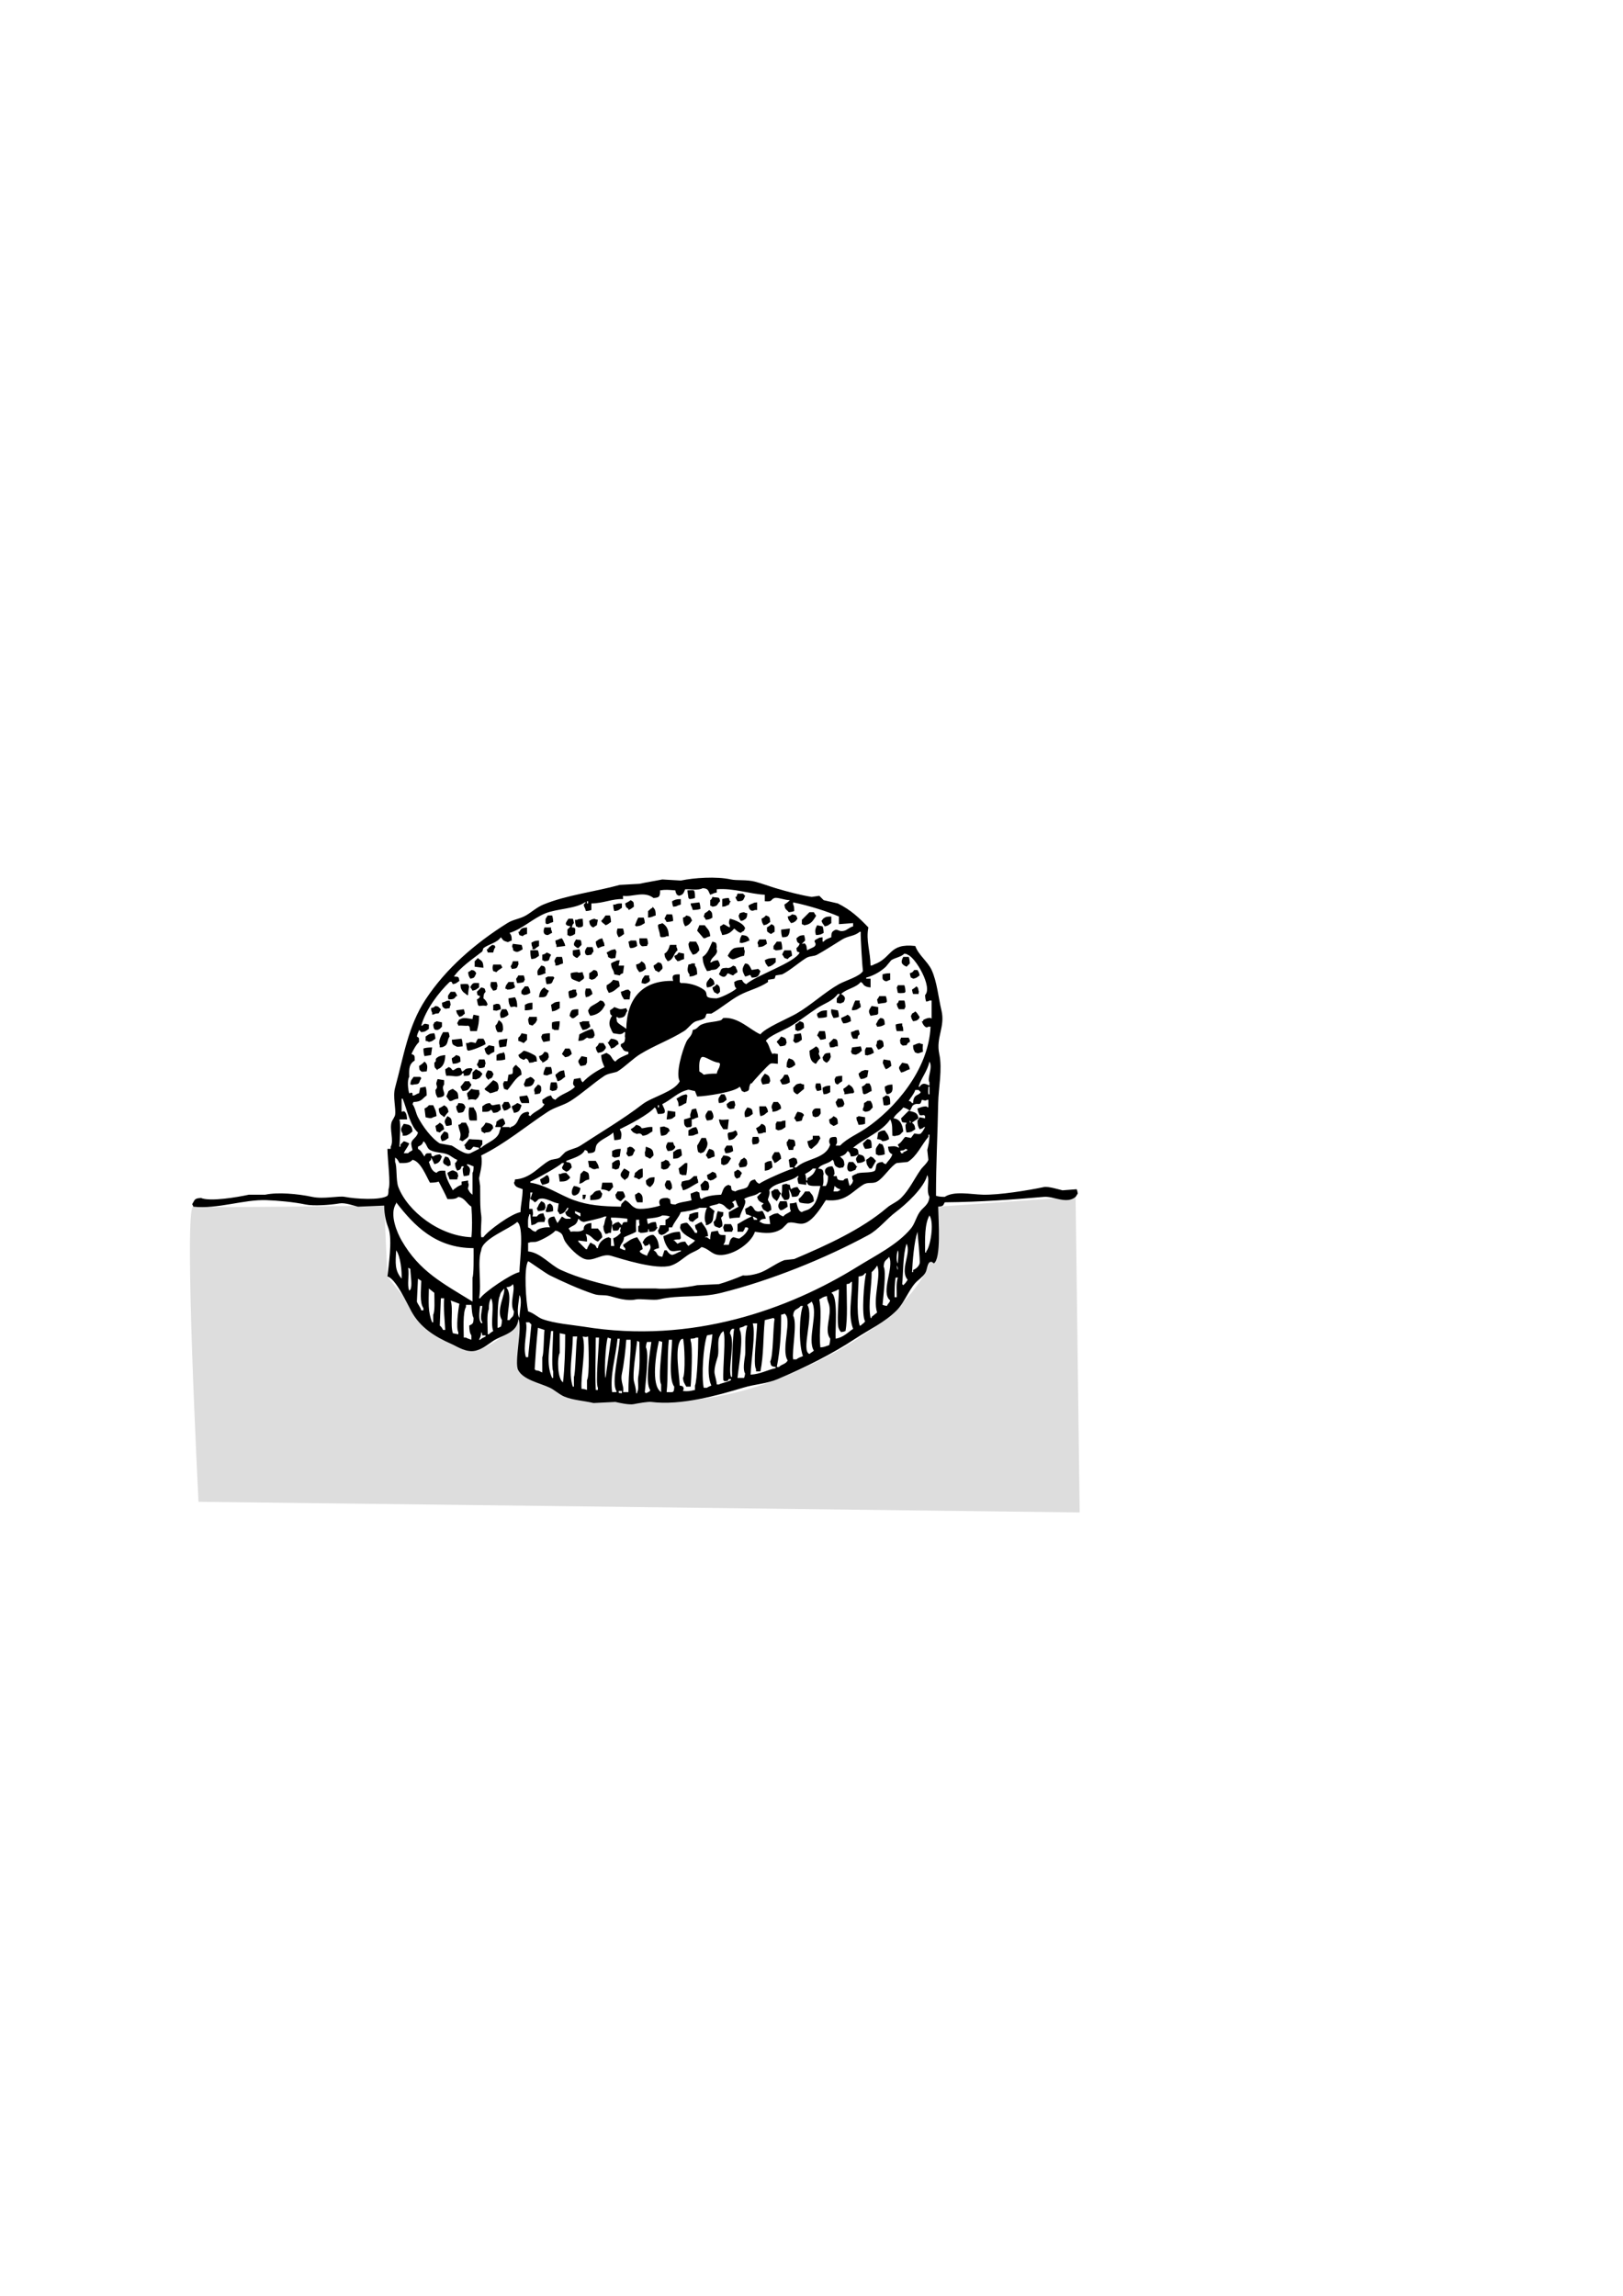 <?xml version="1.0" encoding="utf-8"?>
<!-- Generator: Adobe Illustrator 23.0.1, SVG Export Plug-In . SVG Version: 6.00 Build 0)  -->
<svg version="1.1" id="Calque_1" xmlns="http://www.w3.org/2000/svg" xmlns:xlink="http://www.w3.org/1999/xlink" x="0px" y="0px"
	 viewBox="0 0 595.276 841.89" enable-background="new 0 0 595.276 841.89" xml:space="preserve">
<path fill-rule="evenodd" clip-rule="evenodd" fill="#DDDDDD" d="M140.9,442.1l1.2,26c0,0,22.45,30.001,32.4,27.2
	c9.95-2.801,16-12,16-12l-0.4,19.2c0,0,44.883,23.351,95.2,3.2c50.317-20.151,55.6-42.8,55.6-42.8l3.2-20.4l50.4-3.6l1.497,115.717
	l-323.185-3.909c0,0-5.562-108.686-1.912-108.207C74.55,442.979,140.9,442.1,140.9,442.1z"/>
<g>
	<g>
		<path fill-rule="evenodd" clip-rule="evenodd" d="M394.9,436.1c-1.733,0.133-3.467,0.267-5.2,0.4c-1.277-0.286-5.233-1.53-6.8-1.2
			c-5.984,1.26-16.499,2.956-22.4,2.8c-4.49-0.119-10.528-1.465-14,0.8c-1.331-0.003-2.38-0.115-3.2-0.4
			c-0.008-11.91,0.597-22.233,0.8-34c0.095-5.473,1.612-12.395,0.4-18c-1.31-6.057,2.261-9.929,0.8-16
			c-1.106-4.596-1.622-10.517-3.6-14.8c-1.441-3.122-4.857-5.519-6-8.8c-9.859-1.123-8.417,4.416-15.2,6.8
			c-0.43,0.303-0.37,0.251-1.2,0.4c-0.076-5.261-1.751-9.256-0.8-14c-3.416-3.581-6.479-6.451-11.2-8.8
			c-1.733-0.4-3.467-0.8-5.2-1.2l-1.6-1.6c-0.933,0.133-1.867,0.267-2.8,0.4c-3.925-0.622-9.007-1.934-13.2-3.2
			c-2.252-0.68-5.292-1.798-7.6-2.4c-3.021-0.789-6.719-0.338-8.8-0.8c-5.386-1.196-13.537-0.612-18.4,0.4
			c-2.266-0.133-4.534-0.267-6.8-0.4c-2.499,0.517-6.016,1.068-8.4,1.6c-2.4,0.133-4.8,0.267-7.2,0.4
			c-9.046,2.512-19.485,3.696-28,7.2c-2.385,0.982-4.45,2.882-6.4,4c-2.309,1.323-4.574,1.405-6.8,2.8
			c-11.654,7.303-22.505,16.595-30,28c-6.444,9.805-7.985,20.618-11.2,32.4c-0.899,3.294,0.402,7.6,0,10
			c-0.097,0.581-1.092,2.1-1.2,2.4c-0.984,2.745,0.893,6.97-0.4,9.2v0.8h-1.2c0.035,3.99,1.265,13.054,0.4,14.8
			c-0.009,1.091-0.016,1.833-0.4,2.4c-2.583,1.746-11.731,1.16-15.6,0.4c-2.336-0.459-7.77,0.907-12,0
			c-5.302-1.136-12.681-1.778-17.2-0.8h-6c-4.433,0.961-14.246,2.607-17.6,1.2c-1.747,0.125-2.239,0.321-2.8,1.6
			c-0.323,0.411-0.148,0.098-0.4,0.8c0.323,0.411,0.148,0.098,0.4,0.8c8.894,0.951,18.566-2.698,26.8-2.4
			c3.989,0.144,9.971,0.667,14.4,1.6c2.944,0.62,9.07,0.176,12.4-0.4c2.069-0.358,5.204,0.826,6.8,1.2c3.2-0.133,6.4-0.267,9.6-0.4
			c0.034,3.685,0.76,6.123,1.6,8.4c1.51,4.094-0.058,14.227-0.4,17.6c2.994,0.689,7.198,9.889,8.8,12.8
			c3.214,5.839,8.391,9.192,14.8,12c1.939,0.85,5.382,3.262,8.8,2.4c2.622-0.662,4.509-2.356,6.4-3.6c3.353-2.206,8.897-2.804,9.2-8
			c1.672,2.889-1.653,16.137,0,18.8c1.958,3.539,7.785,4.608,11.6,6.4c1.593,0.748,3.463,2.462,5.2,3.2
			c3.282,1.394,7.039,1.507,10.8,2.4c2.666-0.133,5.334-0.267,8-0.4c1.485,0.345,5.08,1.16,6.8,0.8c1.219-0.255,5.145-0.962,6.4-0.8
			c10.824,1.397,24.452-2.433,33.6-5.2c4.635-1.402,8.616-1.419,12.8-3.2c10.14-4.316,19.827-9.152,28.4-14.8
			c5.345-3.522,10.815-6.002,15.2-10.4c2.696-2.704,4.374-7.299,6.8-10c1.071-1.193,2.709-2.216,3.6-3.6
			c0.784-1.218,0.691-2.964,1.6-4c0.774-0.356,0.844-0.229,1.6,0.4c2.723-1.661,1.72-15.497,1.6-20.8
			c1.863-0.171,1.76-0.316,2.4-1.6c13.194-0.117,25.558-1.064,36.4-2c3.524-0.304,8.313,2.8,11.6,0c0.276-0.307,0.527-0.891,0.8-1.2
			C395.17,436.777,395.114,436.706,394.9,436.1z M319.3,362.1v-3.2h-1.6v-0.4c2.778-0.745,5.358-2.257,7.2-4
			c0.667-0.8,1.333-1.6,2-2.4c1.708-1.036,3.463-1.082,4.8-2.4c0.822,0.159,0.771,0.099,1.2,0.4c2.867,0.944,9.264,11.893,6.4,14.8
			c0.044,1.139,0.16,1.71,0.4,2.4c0.822-0.159,0.771-0.099,1.2-0.4h0.8v6.8c-0.128-0.904-2.163-0.141-2.4,0
			c-0.972,0.528-0.282-0.187-0.8,0.8h-0.4c0.314,0.983,0.569,1.39,1.2,2c0.689,0.355,0.512,0.352,1.2,0h0.8
			c-0.677,16.043-13.471,30.311-23.6,37.2c-3.244,2.206-6.909,3.673-9.6,6.4h-1.6c0.674-1.355,0.529-0.944,0.4-2.8
			c-0.133-0.133-0.267-0.267-0.4-0.4c-1.013,0.042-1.482,0.049-2,0.4c-0.49,0.713-0.505,1.686,0,2.4
			c-1.687,5.451-8.797,4.915-12.4,8.4h-0.8c0.352-0.582,0.722-1.143,1.2-1.6c-0.13-0.923-0.186-0.994-0.4-1.6
			c-0.69-0.258-0.392-0.078-0.8-0.4c-1.267,0.226-1.164,0.351-2,0.8c0.133,0.933,0.267,1.867,0.4,2.8h1.2v0.4
			c-1.915,0.481-11.137,4.484-12.4,5.6c-0.941-0.435-1.111-0.777-1.6-1.6c-2.278,0.426-1.75,1.296-2.8,2.8
			c-1.16,0.856-3.163,0.797-4.4,1.6c-1.519-0.369-1.395-0.376-1.6-2c-0.69-0.258-0.392-0.078-0.8-0.4
			c-2.023,0.423-2.074,2.066-2.8,3.6c-2.402,0.082-5.638,0.48-7.2,1.6c-0.767-0.448-0.573-0.984-0.8-2.4
			c-0.69-0.258-0.392-0.078-0.8-0.4c-1.371,0.244-1.24,0.466-2.4,0.8c0.044,1.139,0.16,1.71,0.4,2.4c-1.674,0.602-4.467,0.637-6,1.6
			c-2.498-0.159-1.456-0.237-2-2c-0.69-0.258-0.392-0.078-0.8-0.4c-2.673-0.098-3.641,0.621-2.8,2.8
			c-1.591,0.585-7.638,1.86-9.2,0.8c-1.496-0.652-1.798-1.916-3.6-2.8c-0.4,0.4-0.8,0.8-1.2,1.2c-0.303,0.43-0.251,0.37-0.4,1.2
			c-7.079-0.122-11.869-0.512-17.2-2.4c-4.92-1.743-10.395-5.61-16-6.4v-0.4c1.78-0.742,10.77-5.702,11.6-6.8h0.8
			c-0.222,0.503-0.481,1.208-0.8,1.6c0.258,0.69,0.078,0.392,0.4,0.8c0.307,0.276,0.891,0.527,1.2,0.8
			c1.253-0.451,1.188-0.841,2-1.6c-0.286-1.66-0.32-1.734-2-2v-0.4c2.223-0.878,5.896-1.809,6.8-4c1.13,0.463,0.752,0.051,1.2,1.2
			c3.685-0.135,2.113-1.337,3.2-3.2c1.385-1.947,4.329-2.702,6-4.4c0.114,0.18,0.248,1.901,0.4,2.8c1.139-0.044,1.71-0.16,2.4-0.4
			c0.355-1.733,0.331-2.275-0.4-3.6c3.273-1.563,10.699-5.431,12.8-8c0.669,0.354,0.672,1.332,1.2,2.4
			c1.091-0.009,1.833-0.016,2.4-0.4c0.481-1.059-0.374-1.914-0.8-3.2c3.212-1.571,5.634-4.31,9.2-5.2
			c0.528-0.297,1.501,0.222,2.8,0.4c0.267,0.667,0.533,1.333,0.8,2c3.194-0.069,13.887-1.648,15.6-3.6
			c0.321,0.387,0.59,1.096,0.8,1.6c0.69,0.258,0.392,0.078,0.8,0.4c2.738-0.587,1.265-1.062,2.4-3.2h0.4
			c0.701-0.998,5.891-6.654,6.8-7.2c0.614-0.337,1.37-0.066,2.8,0v-3.6c-1.276-0.12-1.281-0.355-2,0
			c-1.098-1.592-1.137-3.463-2.4-4.8c1.065-1.765,6.736-3.992,8.8-5.2c3.259-1.908,6.885-4.776,10-6.8
			c2.971-1.93,5.527-2.449,7.6-5.2h0.8c-0.352,0.582-0.722,1.143-1.2,1.6v1.6c1.107,0.193,1.156,0.483,2,0
			c0.972-0.528,0.282,0.187,0.8-0.8c0.571-1.037-0.118-1.822-1.2-2.4c1.954-1.898,5.481-2.269,7.2-4.4
			c0.889,0.465,0.602,0.579,1.2,1.2C317.555,361.834,318.165,361.983,319.3,362.1z M340.9,396.9v1.2
			c-1.563-0.751-2.532-1.181-3.6,0.4h-0.4c0.954-3.16,3.237-5.646,4-9.2C342.267,391.503,339.925,395.429,340.9,396.9z M340.5,425.3
			c-0.356,1.176-2.14,2.648-2.8,3.6c-2.462,3.551-4.213,7.411-7.2,10.4c-1.514,1.515-3.55,2.189-5.2,3.6
			c-9.223,7.887-22.087,13.756-34,18.8c-1.2,0.133-2.4,0.267-3.6,0.4c-2.689,0.958-5.738,3.302-8.4,4.4
			c-2.039,0.841-5.246,1.464-6.8,1.2c-2.353,1.024-6.211,2.479-8.8,3.2c-2.666,0.133-5.334,0.267-8,0.4
			c-4.398,0.98-12.023,1.535-15.2,1.2h-12.4c-8.251-1.883-15.496-3.664-22.4-6.8c-3.901-1.772-7.376-6.344-12-6.8v-3.2h0.4
			c0.705-0.455,1.705-0.061,2.8-0.4c1.716-0.531,5.666-2.628,6.8-4c0.822,0.159,0.771,0.099,1.2,0.4
			c1.833,0.779,1.412,2.028,2.4,3.6c1.294,2.06,4.766,5.628,7.2,6.4c3.204,1.016,6.325-2.174,9.6-1.2c3.988,1.186,16.68,5.28,22,3.6
			c2.444-0.772,4.43-2.719,6.4-4c1.609-1.046,3.467-1.509,4.8-2.8c2.333,0.475,3.601,2.378,5.6,2.8c4.792,1.01,12.449-3.723,14-8.4
			c3.894,0.602,6.954,0.866,10-1.2c0.667-0.667,1.333-1.333,2-2c2.08-0.768,4.018,0.854,6.4,0c3.062-1.098,5.929-5.791,7.6-8.4
			c7.177,0.791,9.256-2.836,13.6-5.6c1.99-1.266,3.355-0.207,5.2-1.2c2.309-1.243,5.112-5.833,7.2-6.8
			c1.333-0.133,2.667-0.267,4-0.4c3.424-2.095,5.035-6.183,7.6-9.2v-0.8h0.4c-0.006,2.777-0.46,4.063-0.8,5.6
			C340.233,422.9,340.367,424.1,340.5,425.3z M199.7,446.1c-0.133-0.4-0.267-0.8-0.4-1.2c-1.432,0.205-1.717,0.319-2.4,1.2h-1.6
			c0.34-1.163,0.153-1.338,0-2.8h-1.2c0.027-1.651,0.062-3.342,0.4-4v-2h0.8c-0.267,0.8-0.533,1.6-0.8,2.4
			c0.759,0.397,1.099,0.551,1.6,1.2c0.929-0.309,1.056-0.994,1.6-1.2c2.254-0.853,4.952,1.396,7.2,1.6
			c-0.133,0.933-0.267,1.867-0.4,2.8c0.364,0.372,0.54,0.697,0.8,1.2c1.652-0.333,2.107-1.216,2.8-2.4h0.4
			c-0.374,1.062-0.398,1.041-1.2,1.6c0.374,1.512,0.789,1.459,2,2v0.4c-2.321,0.058-1.633,0.139-3.2-0.8
			c-0.533,0.8-1.067,1.6-1.6,2.4c-0.442-0.574-0.89-1.8-1.2-2.4c-2.971,0.233-2.455,2.065-1.6,4c-1.028-0.198-4.49,0.133-5.2,1.6
			c-1.781-0.402-1.32-1.016-2.8-1.6c-0.045-1.477-0.175-3.54,0.4-4.4v-0.4h0.4c0.133,1.333,0.267,2.667,0.4,4
			c3.094-0.602,0.653-1.282,4.8-1.2C199.893,446.993,200.183,446.944,199.7,446.1z M212.1,446.9c0.919,0.639,0.594,0.876,2,1.2
			c0,0,6.666-1.358,7.6-2h0.8c-0.906,1.524-0.582,2.49-1.2,3.6c0.079,1.667,0.279,1.833,0.8,2.8c0.822-0.159,0.771-0.099,1.2-0.4
			h0.8c0.12-2.512,0.901-3.829,0-4.8v-0.8c2.251,0,4.235,0.198,6,0.4v1.2c-1.648,0.147-1.491-0.096-2,1.2c-0.4-0.4-0.8-0.8-1.2-1.2
			c-1.49,0.284-1.415,0.587-2.4,1.2c0.08,1.039,0.177,1.359,0.4,2c1.783-0.041,1.873,0.145,2.4-1.2h0.4
			c-0.193,1.107-0.483,1.156,0,2c-0.797,0.774-1.639,1.609-2.8,2c0.133,0.933,0.267,1.867,0.4,2.8h-1.2v-2.8
			c-0.69-0.258-0.392-0.078-0.8-0.4c-1.901,0.324-3.768,1.993-4,4h-0.4c-0.535-1.004-0.42-1.157-1.6-1.6
			c-0.411-0.323-0.098-0.148-0.8-0.4c-0.464,0.917-0.88,1.324-1.2,2.4h-0.4c-0.933-0.933-1.867-1.867-2.8-2.8v-0.4
			c1.067,0.133,2.133,0.267,3.2,0.4c-0.009-1.091-0.016-1.833-0.4-2.4v-0.4c2.171,0.542,2.438,2.1,4.4,2.8
			c0.533-0.533,1.067-1.067,1.6-1.6c-0.216-2.03-0.777-1.964-1.6-3.2h-2.4v-2c-2.248,0.109-2.917,1.17-2.8,2.4
			c-1.579,1.225-3.331,0.403-4.8,0.8c-0.268-0.498-0.435-0.827-0.8-1.2C210.312,449.135,211.438,449.557,212.1,446.9z M210.9,444.9
			v-0.8c0.667,0.267,1.333,0.533,2,0.8v1.2C211.977,445.719,211.749,445.351,210.9,444.9z M233.3,447.3h1.2
			c-0.38,1.373,0.602,1.787-0.4,2.4v2c0.69,0.258,0.392,0.078,0.8,0.4c1.235-0.019,2.05-0.139,2.8-0.4v-0.8
			c0.322-0.763,0.4,0.8,0.4,0.8c1.849-0.056,2.054-0.122,2.8-1.2c0.133-0.133,0.267-0.267,0.4-0.4h-0.4
			c-0.08-1.039-0.177-1.359-0.4-2c-1.667,0.079-1.833,0.279-2.8,0.8c-0.228-0.642-0.336-0.955-0.4-2c1.66-0.179,4.404-0.388,5.6-1.2
			c1.235,0.019,2.05,0.139,2.8,0.4c-0.5,0.642-0.834,0.818-1.6,1.2v2h-2c-0.202,0.851-0.358,1.446-0.8,2
			c0.133,0.4,0.267,0.8,0.4,1.2c0.69,0.258,0.392,0.078,0.8,0.4c1.67-0.326,1.684-0.864,2.8-1.6v-1.2h1.2
			c0.921-2.308,2.453-3.598,3.2-5.6c1.696-0.217,5.807-0.831,6.8-1.6h2.8c-0.669,1.229-1.247,4.307-0.4,5.6v0.8
			c0.822-0.159,0.771-0.099,1.2-0.4c2.022-0.848,1.157-2.948,2-4.8c-0.667-0.533-1.333-1.067-2-1.6c0.878-0.631,2.676-0.603,3.6-1.2
			c2.405,0.424,2.095,1.677,4,2.4c0.453-0.475,1.016-0.859,1.6-1.2c-0.242-1.247-0.069-0.973-0.8-1.6
			c0.307-0.275,0.891-0.527,1.2-0.8c0.545,0.784,0.499,1.766,1.2,2.4c-1.2,0.667-2.4,1.333-3.6,2c0.009,1.091,0.016,1.833,0.4,2.4
			c0.327-0.214,2.128-0.387,3.6-0.4c0.457-2.608,3.157-5.757,1.6-6.8c1.645-1.181,4.185-1.04,5.6-2.4h0.8
			c-0.533,0.533-1.067,1.067-1.6,1.6c0.378,1.582,1.123,1.821,2.4,2.4l-0.8,0.8c0.372,1.172,0.525,1.519,1.6,2
			c0.411,0.323,0.098,0.148,0.8,0.4c0.372-0.364,0.697-0.54,1.2-0.8c-0.071-2.327-0.569-2.188-1.2-3.6
			c-0.331-0.183,1.072-2.431,0.4-3.6c1.673-2.955,7.87-2.981,10.4-5.2h0.4c-0.258,0.69-0.078,0.392-0.4,0.8
			c0.08,1.039,0.177,1.359,0.4,2c0.933,0.133,1.867,0.267,2.8,0.4v-1.2c0.275,0.307,0.527,0.891,0.8,1.2
			c0.932,0.568,2.837,0.361,4.4,0.4c-0.897,3.276-1.116,6.412-4,8.4c-0.828,0.571-2.007,0.623-2.8,1.2
			c-1.258-0.296-1.571-1.875-2-3.6c-0.688,0.244-1.258,0.373-2.4,0.4c-0.012,1.166-0.02,2.18,0.4,2.8
			c-0.914,0.839-2.039,0.966-2.8,2c-0.778-0.303-1.432-0.684-2-1.2c-1.785,0.183-1.987,0.596-3.2,1.2
			c0.133,0.933,0.267,1.867,0.4,2.8c-1.681-0.001-2.71-0.083-3.6-0.8h-0.4c0.556-1.026,0.983-1.062,2.4-1.2
			c-0.301-1.248-0.7-1.887-1.2-2.8c-0.613-0.144-1.372,0.478-2.4,0c-0.896-0.416-0.765-1.501-2-2c-0.509,0.441-1.417,0.885-2,1.2
			c0.08,1.039,0.177,1.359,0.4,2c0.832,0.256,0.718,0.063,1.2,0.4c0.69,0.258,0.392,0.078,0.8,0.4c-2.018,0.849-3.49,1.811-5.2,2.8
			v2.8h2c0.39-0.706,0.517-0.661,0.8-1.6h0.8l0.4,0.4c-0.531,1.556-1.921,2.799-3.2,3.6c-0.332,0.368-1.995-0.481-2.4-0.4
			c-1.19,0.598-1.179,1.533-1.6,2.8h-2c0.676-0.974,0.848-1.684,0.8-3.6c-2.1,0.025-2.346,0.055-2.8-1.6
			c-0.8,0.133-1.6,0.267-2.4,0.4c-0.264,0.747-0.398,1.564-0.4,2.8c-0.498-0.268-0.827-0.435-1.2-0.8h-0.8
			c0.43-0.303,0.37-0.251,1.2-0.4c-0.168-2.657-1.36-3.458-2.4-5.2c-1.073,0.345-1.47,0.746-2.4,1.2c0.179,1.191,0.202,1.35,0.8,2
			v0.8h-0.8c-0.724-1.382-1.784-2.476-2.8-3.6c-0.439-0.246-1.511,0.066-2.4,0.4c-0.193,1.107-0.483,1.156,0,2
			c0.723,1.769,3.62,3.09,5.2,4c-0.677,0.959-1.581,1.221-2.4,2c-0.475-0.453-0.859-1.016-1.2-1.6c-1.667,0.079-1.833,0.279-2.8,0.8
			c-0.4-0.4-0.8-0.8-1.2-1.2h-0.4c0.561-0.384,1.312-0.403,2.4-0.4l0.4-0.4c-0.044-1.139-0.16-1.71-0.4-2.4
			c-3.179,0.096-3.628,0.811-6,1.6c0.198,1.947,1.268,4.095,2.4,5.2c1.1,0.688,2.361,0.115,4,0v0.4c-1.3,0.369-1.573,0.828-2.8,1.2
			c-0.8,0.338-1.786-0.607-2.4-1.6h-0.8c-0.267,0.8-0.533,1.6-0.8,2.4c-2.596-0.366-1.348-1.525-3.2-2.4
			c0.541-0.442,1.151-0.619,2-0.8c-0.081-2.144-0.749-3.832-2-4.8c-0.683-0.355-3.128,0.721-3.6,2c-0.323,0.411-0.148,0.098-0.4,0.8
			c0.364,0.372,0.54,0.697,0.8,1.2c1.247-0.242,0.973-0.069,1.6-0.8c0.323,0.411,0.148,0.098,0.4,0.8
			c0.49,0.842-0.807,2.274-1.2,3.6c-0.85-0.353-1.78-0.629-2.4-1.2c-0.651-0.567,0.041-0.814,0.8-1.2c-0.229-2.187-1.128-2.93-2-4.4
			c-2.574,0.635-3.256,1.534-5.2,2.8c0.352,0.944,0.151,0.66,0.8,1.2v0.8c-0.935-0.248-1.252-0.465-2-0.8
			c0.446-2.052,1.354-1.689,1.6-4c1.861-0.905,2.85-1.129,4.4-2C233.228,449.498,233.199,449.36,233.3,447.3z M295.3,430.5
			c0.954-0.549,2.125-1.141,2.8-2h1.2c-0.222,0.503-0.481,1.208-0.8,1.6c-0.441,0.783-1.681,1.535-2.4,2v0.8h-0.4
			C295.656,431.761,295.54,431.19,295.3,430.5z M308.1,424.1c1.477-0.396,2.083-0.885,2.8-2c0.896,0.517,0.848,1.041,1.2,2
			c1.667-0.079,1.833-0.279,2.8-0.8c-0.134-1.922-0.213-2.123-2-2.4c4.049-3.504,10.643-5.891,13.6-10.4
			c0.982,1.753,0.68,3.723,0.8,6c1.146,0.052,0.582,0.283,1.2,0c2.046-0.232,1.639-0.705,2.8-1.6c-0.248-2.382-1.086-4.557-3.6-4.8
			c0.791-1.663,2.583-2.485,3.6-4c0.924,0.28,1.745,0.644,2.4,1.2c0.435-0.397,0.779-1.708,1.2-2c1.897-1.317,2.562,0.776,3.2-2
			c1.107,0.193,1.156,0.483,2,0h0.4v2.8c-0.69-0.258-0.392-0.078-0.8-0.4c-1.802,0.104-1.921,0.425-3.2,0.8
			c0.19,1.261,0.401,1.509,0.8,2.4c0.999,0.206,0.341,0.07,1.6,0l0.4,0.4v0.8c-0.667-0.133-1.333-0.267-2-0.4
			c-0.268,0.498-0.435,0.827-0.8,1.2c0.033,1.799,0.251,2.183,0.8,3.2c0.893-0.254,1.057-0.295,1.6-0.8h0.4
			c-0.456,0.911-0.909,1.732-1.6,2.4c-0.714,0.448-2.055-0.149-2.4,0c-0.4,0.533-0.8,1.067-1.2,1.6c-0.667-0.133-1.333-0.267-2-0.4
			c-0.714,0.373-1.364,2.09-2.8,2.8c0.258,0.69,0.078,0.392,0.4,0.8v0.4c-1.506-0.783-1.858-0.572-4-0.4
			c0.196,1.561,0.394,2.237,1.6,2.8c-0.542,1.656-1.558,2.317-2.4,3.6c-0.944-0.352-0.66-0.15-1.2-0.8
			c-3.166,0.29-1.921,1.639-2.8,3.2c-1.326,1.021-5.777,0.355-6.8,1.2c-0.928,0.297-0.894,0.415-1.6,0.8
			c0.091,0.927,0.079,1.128,0.4,1.6c-0.343,1.396-0.558,1.081-1.2,2c-0.357-0.518-0.605-2.19-0.8-2.8
			c-1.247,0.242-0.973,0.069-1.6,0.8c-1.013-0.042-1.482-0.049-2-0.4c-0.303-0.43-0.251-0.37-0.4-1.2h-1.2
			c0.258-0.69,0.078-0.392,0.4-0.8c-0.079-1.667-0.279-1.833-0.8-2.8c-3.02-0.039-3.495,2.268-1.6,3.6
			c-0.003,1.912-0.224,2.532-0.8,3.6h-1.2c0.697-1.632-0.006-3.403,0.4-4.4c-0.286-1.66-0.32-1.734-2-2
			c0.973-1.671,3.945-1.72,5.2-3.2c1.05,0.607,0.04,2.047,2,2.8c0.723,0.398,0.722,0.103,2,0c0.258-0.69,0.078-0.392,0.4-0.8
			C309.598,424.998,309.172,425.223,308.1,424.1z M333.3,403.7c0.787-1.312,1.91-2.472,2.4-4h1.2c0.267,0.267,0.533,0.533,0.8,0.8
			c-0.657,1.394-2.695,0.513-2.8,4h-0.4C333.958,403.861,334.256,404.037,333.3,403.7z M332.9,421.7
			c-0.706,0.39-0.661,0.517-1.6,0.8v0.4h-0.8c-0.258-0.69-0.078-0.392-0.4-0.8c0.897-0.53,1.084,0.15,2-0.8
			C332.79,421.558,332.492,421.378,332.9,421.7z M308.1,436.1v0.4c-0.69,0.258-0.392,0.078-0.8,0.4h-1.6
			c0.133-0.667,0.267-1.333,0.4-2C306.87,435.504,306.907,435.769,308.1,436.1z M277.7,446.9v0.4h-1.2c-0.133-0.4-0.267-0.8-0.4-1.2
			C277.028,446.397,276.994,446.515,277.7,446.9z M340.5,401.3c-0.147-1.313-0.057-1.084,0-2.8h0.4v2.8H340.5z M241.3,406.1v-0.8
			h0.4v0.8H241.3z M257.3,387.7c1.092-0.705,3.911,1.865,6.4,2l0.4,0.4c-0.25,2.05-0.856,1.767-1.2,3.6
			c-2.529,0.015-3.097,0.102-4.8,0.4c-0.453-0.475-1.016-0.858-1.6-1.2C256.433,390.789,256.338,388.755,257.3,387.7z M215.3,330.5
			h0.4v0.8h-0.4V330.5z M146.5,410.5h2.8c-0.085-1.364-0.192-2.042-0.8-2.8c-0.766-0.367-0.294-0.16-1.2,0v-4.8h0.4
			c1.527,3.847,2.787,10.037,5.6,12.4c-0.443,1.849-1.882,2.156-2.4,3.6c-0.268,0.749,0.417,2.776,0.4,2.8
			c-0.325,0.462-1.198,0.581-1.6,1.2h-1.6c0.555-1.388,1.374-1.99,2-3.6c-0.743-0.344-1.058-0.571-2-0.8c-0.4,0.4-0.8,0.8-1.2,1.2
			v0.8h-0.4C146.698,416.463,147.033,412.454,146.5,410.5z M167.7,429.3c1.213-0.433,1.185-0.368,1.6-1.6h0.8
			c-0.258,0.69-0.078,0.392-0.4,0.8c0.019,1.235,0.139,2.05,0.4,2.8c1.039-0.08,1.359-0.177,2-0.4c0.4-1.793,0.617-2.639-0.8-3.6
			v-0.4c1.37,0.244,1.24,0.466,2.4,0.8c-0.009,1.091-0.016,1.833-0.4,2.4v8c-0.839-0.583-1.132-1.042-1.6-2
			c-0.367-0.246,0.59-1.357,0-2.4v-0.8c-0.8,0.133-1.6,0.267-2.4,0.4v1.2c-1.412,0.399-1.766,0.947-2.8,1.6l-0.4,0.4
			c-1.081-2.093-2.62-4.344-2.8-7.2c-1.711-0.035-2.446-0.076-3.2,0.8c-1.811-0.64-2.168-2.255-2.8-4l0.8-0.8v-0.8
			c0.442,0.574,0.89,1.8,1.2,2.4c1.928-0.352,2.154-1.286,2.8-2.8l-0.8-0.8c-1.143,0.145-1.728,0.262-2.4,0.8
			c-1.159-0.482-0.327-0.139-0.8-1.2c-1.784,0.041-1.873-0.145-2.4,1.2c-0.947-1.136-1.031-2.022-2.4-2.8v-0.8
			c1.138-0.577,1.548-0.671,2-2c1.145,0.722,1.227,2.573,2.4,3.2c2.127,1.137,4.12,0.744,6.4,1.6c1.238,0.465,2.251,1.571,3.6,2
			c-0.352,0.944-0.151,0.66-0.8,1.2C166.979,428.167,167.179,428.333,167.7,429.3z M144.9,424.5c0.871,0.464,1.161,1.18,1.6,2
			c2.265,0.061,3.817-0.004,4.8-1.2c3.009,0.601,5.036,6.049,6.4,8.4c1.331-0.003,2.38-0.115,3.2-0.4
			c1.058,2.066,2.228,4.177,3.2,6.4c1.863,0.045,3.09,0.037,4-0.8c2.413,0.372,2.991,2.468,4.8,3.6c0.291,3.908,0.32,8.075,0,11.2
			c-11.777-0.457-23.402-9.548-26.8-18.4c-0.94-2.448-0.408-7.728-1.2-9.2V424.5z M147.3,468.9c-2.597-3.112-2.251-5.741-2-10.4
			C146.94,460.715,147.45,466.417,147.3,468.9z M150.5,472.9l-0.4,0.4c-0.908-2.394,0.11-5.444-0.4-8.4
			c0.267,0.133,0.533,0.267,0.8,0.4C150.568,467.689,151.334,471.576,150.5,472.9z M155.3,480.5h-0.8
			c-0.364-1.312-1.275-2.193-1.6-3.2c0.133-2.8,0.267-5.6,0.4-8.4c0.4,0.267,0.8,0.533,1.2,0.8c-0.068,3.747-0.634,8.006,0.8,10
			V480.5z M158.9,482.1v2.8h-0.4c-1.562-3.81-1.301-7.329-1.2-12.4c0.667,0.533,1.333,1.067,2,1.6
			C159.329,476.966,159.551,480.824,158.9,482.1z M162.5,487.7c-0.397-0.759-0.551-1.099-1.2-1.6c0.133-3.333,0.267-6.667,0.4-10
			h1.2c-0.288,3.569,0.226,8.297,0.4,11.6H162.5z M168.1,488.5v0.8c-0.667-0.133-1.333-0.267-2-0.4c-1.047-3.153,0.214-8.837-0.8-12
			c1.067,0.4,2.133,0.8,3.2,1.2C168.034,480.244,167.213,487.118,168.1,488.5z M172.1,486.1c0.033,1.529,0.149,2.72,0.8,3.6v1.6
			c-0.523-0.204-1.574-0.489-2-0.8h-0.8c0.005-2.459-0.429-9.265,0.8-11.2v-0.8h2c0.118,1.184,0.213,3.892,0.8,4.8
			C173.639,485.386,173.478,485.415,172.1,486.1z M173.3,468.5v8.8c-10.989-6.794-19.443-11.026-26-22.4
			c-1.49-2.585-4.689-9.623-2-13.6v-0.4c6.609,8.566,14.505,16.796,28.4,16.8C173.719,460.774,173.793,467.675,173.3,468.5z
			 M172.5,422.9c-1.781,0.798-5.216-1.936-6.8-2.8c-1.466-0.267-2.934-0.533-4.4-0.8c-3.085-1.906-6.286-6.313-8-9.6
			c-0.799-1.533-1.006-3.46-2-4.8c0.33-0.831,0.4-0.8,0.4-0.8c3.084-0.08,3.059-1.197,4.8-2.4c-0.003-1.331-0.115-2.381-0.4-3.2
			c-0.667,0.133-1.333,0.267-2,0.4c-0.133,0.667-0.267,1.333-0.4,2c-0.964,0.148-1.72,1.052-2.4,0.8v-0.8
			c-0.925-0.542-0.327,0.017-1.2,0c-0.452-1.22-0.821-4.817,0-6c-0.125-3.334,0.049-4.785,2-6c-0.041-1.783,0.145-1.873-1.2-2.4
			c0.752-1.574,1.614-3.244,2.8-4.4c-0.069-1.498,0.208-1.415-0.8-2c0.244-1.37,0.466-1.24,0.8-2.4l0.8,0.8
			c1.801-0.186,1.71-0.517,2.8-1.2v-1.6c-1.422-0.255-1.495-0.612-2.4,0.4h-0.4c1.701-5.974,6.349-12.113,10.4-16
			c0.9-0.175,0.552-0.255,1.2,0.8c1.49-0.283,1.415-0.587,2.4-1.2c-0.326-1.65-0.191-1.468-2-1.6c2.33-3.438,7.082-6.581,10.4-9.2
			c0.133-0.4,0.267-0.8,0.4-1.2c2.055-1.55,4.91-1.887,6.4-4c0.83,0.886,0.556,1.172,2,1.6c0.917,0.38,0.757-0.061,2-0.4
			c-0.033-1.738-0.171-1.905-0.8-2.8c4.635-1.391,8.547-5.335,13.2-7.2c4.083-1.636,11.11-1.685,14.4-4h0.4l-0.8,0.8
			c0.16,0.822,0.099,0.771,0.4,1.2c0.133,0.4,0.267,0.8,0.4,1.2c1.038-0.08,1.359-0.177,2-0.4v-2.4
			c4.513-0.062,7.571-1.742,11.6-1.6v-1.2c3.423,0.524,7.718-1.915,11.2,0.8c2.182-0.147,2.395-0.51,2.4-2.8
			c2.011-0.328,3.035-0.185,5.6,0c0.159,0.822,0.099,0.771,0.4,1.2c0.334,1.081,0.145-0.012,0.8,0.8c1.751-0.349,1.81-1.028,2.4-2.4
			c1.758-0.07,5.002,0.498,6.4-0.4c2.233,0.1,1.982,0.967,2.8,2.4c1.153-0.352,1.022-0.584,2.4-0.8v-1.2
			c6.219-0.494,12.077,1.748,17.6,2v2.4c3.187,0.251,1.939-0.655,3.6-1.2c1.026-0.337,3.759,0.794,5.6,0.8
			c-0.553,0.594-1.297,1.168-2,1.6c0.232,2.046,0.705,1.639,1.6,2.8c1.039-0.08,1.359-0.177,2-0.4c-0.009-1.091-0.016-1.833-0.4-2.4
			v-0.8c5.894,1.206,12.563,3.327,16.8,5.2v2.8c1.733-0.133,3.467-0.267,5.2-0.4v1.2c-1.289,0.335-2.225,1.341-3.2,1.6
			c-2.576,0.685-2.34-1.404-4.4,0.4c-0.352,0.513-0.37,0.987-0.4,2c-1.145,0.467-2.084,0.701-2.8,1.6h-0.4v-1.6
			c-0.927,0.091-1.128,0.079-1.6,0.4c-2.792,1.218-0.211,1.351-1.2,2.8c-0.433,0.634-2.216,1.017-2.8,1.6
			c-0.417-0.83,0.016-1.422-0.8-2.4c-0.644-0.386-0.038-0.023-1.2,0c0.4-0.4,0.8-0.8,1.2-1.2c-0.08-1.038-0.177-1.359-0.4-2
			c-1.82,0.151-1.813,0.421-2.8,1.2c0.259,1.416,0.274,1.354,1.2,2c-0.355,0.842-0.591,1.075-1.2,1.6c0.296,1.45-0.04,1.11,1.2,1.6
			c-1.783,3.719-15.885,8.304-19.6,11.6c-0.941-0.435-1.111-0.777-1.6-1.6c-1.667,0.079-1.833,0.279-2.8,0.8
			c0.102,1.395,0.14,1.684,0.8,2.4c-1.274,1.28-6.494,3.787-7.6,3.6c-5.226-0.125-2.112-1.549-4.4-3.2
			c-2.262-1.632-5.65-2.527-8.4-2.4l-0.4-0.4v-2.8c-2.648-0.076-2.87,0.523-2.4,2.4c-11.508-0.256-16.987,6.662-17.2,17.6
			c-0.881-0.786-2.412-1.51-3.2-2.4c-0.539-0.698-0.029-0.676-0.4-1.2v-0.8c0.69,0.258,0.392,0.078,0.8,0.4
			c1.916-0.142,2.325-0.463,2.8-2c0.323-0.411,0.148-0.098,0.4-0.8c-0.323-0.411-0.148-0.098-0.4-0.8
			c-2.596,0.595-2.185,0.366-4.4-0.4c-0.453,0.475-1.016,0.859-1.6,1.2c0.133,1.424,0.025,1.333,0.8,2
			c-1.127,1.59-1.292,3.341-0.4,4.8c0.297,0.928,0.415,0.894,0.8,1.6c1.827,0.205,2.946,0.806,4-0.4h0.4
			c-0.043,1.235-0.235,1.615,0,2c-0.171,1.863-0.316,1.76-1.6,2.4v0.8c1.099,1.154,0.568,1.767,2.8,2v0.8
			c-1.665,0.758-3.716,1.44-4.8,2.8c-1.034-0.565-1.229-1.607-2-2.4c-0.307-0.275-0.892-0.527-1.2-0.8
			c-1.046,0.321-0.948,0.496-2,0.8c0.104,2.103,0.583,2.911,1.2,4.4c-2.99,1.436-5.842,3.312-8,5.6
			c-0.501-0.538-0.565-0.702-0.8-1.6c-0.8,0.133-1.6,0.267-2.4,0.4c-0.297,1.434-0.655,1.881,0.4,2.8
			c-1.862,2.122-5.349,2.665-7.2,4.8c-1.161-0.451-1.085-0.583-1.6-1.6c-1.65,0.303-2.043,0.908-3.2,1.6
			c0.182,1.424-0.21,1.014,0.8,1.6c-0.983,2.016-3.845,2.635-5.2,4.4c-1.055-0.699-0.557-0.027-0.4-1.2l-0.4-0.4
			c-4.387,0.326-2.593,4.45-6.4,5.6c-0.133,0.133-0.267,0.267-0.4,0.4v-0.4h-2.8c0.4-0.4,0.8-0.8,1.2-1.2
			c-0.226-1.267-0.351-1.164-0.8-2c-1.49,0.284-1.414,0.587-2.4,1.2c-0.091,0.927-0.079,1.128-0.4,1.6v0.4h2
			c-0.16,0.822-0.099,0.771-0.4,1.2c-0.376,3.395-4.831,4.442-6.8,6.4h-0.4c0.268-0.498,0.435-0.827,0.8-1.2v-1.6
			c-2.157-0.383-2.754-0.118-4.8-0.4c-0.533,0.667-1.067,1.333-1.6,2c-0.133,0.133-0.267,0.267-0.4,0.4h0.4
			c0.159,0.822,0.099,0.771,0.4,1.2c2.042,1.167,2.116-0.537,2.8-0.8c0.667,0.133,1.333,0.267,2,0.4v0.4
			C174.633,421.833,173.567,422.367,172.5,422.9z M178.1,490.1c-0.728,0.352-1.454,0.673-2,1.2h-0.4c0.45-0.977,0.709-1.295,0.8-2.8
			c0.303,0.43,0.251,0.37,0.4,1.2h1.2V490.1z M176.9,484.9v0.4c-0.972-0.528-0.282,0.187-0.8-0.8c-0.561-1.068-0.24-4.484,0-5.6h0.8
			C176.762,480.722,175.909,483.416,176.9,484.9z M179.3,489.3h-0.4c-0.059-3.399-0.442-7.305,0.4-9.2
			c-0.017-2.014,0.195-2.878,0.8-4c1.414,2.256-0.334,8.997,0.8,12C180.318,488.452,179.757,488.822,179.3,489.3z M184.1,484.1
			c-0.044,1.139-0.16,1.71-0.4,2.4c-0.69,0.258-0.392,0.078-0.8,0.4h-0.4c-0.013-2.996-0.052-10.182,0.8-11.6
			c0.326-1.67,0.864-1.684,1.6-2.8C185.458,474.585,181.808,480.538,184.1,484.1z M186.9,484.1h-0.8c0.117-4.438,1.783-9.432-0.4-12
			c1.021-0.303,1.487-0.082,2.4-1.2c1.095,1.96-1.402,7.055,0.4,10C188.338,483.358,187.714,482.634,186.9,484.1z M190.5,483.3
			c-1.249-1.924-0.111-6.132,0-8.4C191.655,476.694,190.566,480.7,190.5,483.3z M190.5,466.5c-3.035,0.604-12.91,7.329-14.4,9.6
			h-0.4c1.048-5.514-0.738-13.387,0.8-17.6c0.333-4.254,10.301-7.773,13.2-10.4C192.288,449.684,190.662,462.137,190.5,466.5z
			 M190.9,444.5c-3.292,0.522-11.976,6.804-13.6,9.2h-0.8c-0.382-2.036,0.282-6.193,0-8c-0.514-3.297-0.323-7.298-0.4-10.8
			c-0.133-0.933-0.267-1.867-0.4-2.8c0.531-2.779,1.359-5.259,0.8-8.4c8.691-4.213,16.503-10.814,24.4-16
			c2.639-1.734,5.783-2.332,8.4-4c4.186-2.667,8.289-6.455,12.4-9.2c1.388-0.927,4.076-1.15,4.8-1.6c2.785-1.733,5.639-4.72,8.4-6.4
			c5.276-3.209,10.731-5.119,16-8.4c1.276-0.794,2.403-2.39,3.6-3.2c1.152-0.78,2.93-0.692,4-1.6c0.385-0.327,0.317-1.326,0.8-1.6
			h1.6c3.371-1.824,6.923-4.966,10.4-6.8c3.49-1.841,7.172-2.59,10.4-4.8v-0.8c0.8-0.133,1.6-0.267,2.4-0.4
			c0.133-0.4,0.267-0.8,0.4-1.2c0.8-0.133,1.6-0.267,2.4-0.4c2.912-1.447,6.044-4.301,8.8-6c1.315-0.811,2.763-0.524,4-1.2
			c2.954-1.614,6.273-3.816,9.2-5.6c2.242-1.367,4.581-1.181,6.4-2.8h0.4c-0.157,1.663,0.693,14.253,0.8,14.4
			c-1.145,1.999-6.555,3.53-8.8,4.8c-5.246,2.969-10.324,7.76-15.6,10.8c-3.038,1.751-11.48,5.242-13.2,7.6
			c-3.895-1.714-8.081-6.439-13.6-6l-0.8,0.8c-2.809,0.816-4.7,0.557-7.2,1.6c-1.349,0.563-1.337,1.604-3.2,2
			c-0.34,2.45-1.608,2.694-2.4,4.4c-1.503,3.237-3.973,11.642-2.4,14.4c-1.833,3.789-10.182,5.762-13.6,8.4
			c-7.081,5.465-15.322,10.297-22.8,15.2c-1.776,1.164-3.755,1.237-5.6,2.4l-2,2c-1.391,0.744-2.64,0.411-4,1.2
			c-3.768,2.188-6.741,6.469-12.4,6.8c-0.16,0.822-0.099,0.771-0.4,1.2c0.411,1.839,1.818,1.758,3.2,2.4
			C191.664,439.493,191.009,441.488,190.9,444.5z M193.7,497.7h-0.8c-1.271-3.837,0.768-9.639,0-12.8h1.2l0.8,0.8
			C194.5,489.7,194.1,493.7,193.7,497.7z M198.9,497.7v5.6c-1.115-0.421-0.833-0.633-2.4-0.8l-0.4-0.4
			c0.28-4.45,0.664-10.209,1.2-15.2c0.8,0.267,1.6,0.533,2.4,0.8C199.425,490.3,199.45,496.676,198.9,497.7z M202.9,502.9v2.4h-0.4
			c-2.349-5.15-0.875-11.158-0.4-17.2h0.8C202.848,491.152,202.151,501.699,202.9,502.9z M206.5,506.9
			c-2.023-1.145-2.235-8.884-1.2-10.8v-7.2c0.667,0.133,1.333,0.267,2,0.4C207.288,495.488,207.119,501.335,206.5,506.9z
			 M210.5,504.9v3.6h-0.4c-1.737-5.02-0.054-11.761,0-18.4h1.6C211.203,492.709,211.095,503.917,210.5,504.9z M215.3,506.1v3.6
			c-0.642-0.228-0.955-0.336-2-0.4c-0.427-4.716,1.811-14.951,0.4-19.2c1.239,0.186,0.96,0.25,2,0
			C215.859,492.631,216.311,504.512,215.3,506.1z M219.3,508.9v0.8h-0.8c-0.266-6.239-0.008-12.412,0-19.2h1.2
			C219.642,494.414,218.365,507.254,219.3,508.9z M222.1,505.3c-0.586-0.95-0.047-12.348,0.8-14.8c0.4,0.133,0.8,0.267,1.2,0.4
			C223.433,495.699,222.767,500.5,222.1,505.3z M226.1,510.5h-1.6c-0.814-6.308,1.251-12.446,2-19.6h0.8
			c-0.125,4.774-3.203,16.17-1.2,19.2V510.5z M228.1,510.9c-1.432-0.169-1.045,0.212-1.2-0.8h1.2V510.9z M230.5,510.5h-2
			c0.569-2-1.063-3.735-0.4-6.8c0.751-3.472,1.355-8.895,1.6-12.4h1.6C231.461,497.014,230.474,502.968,230.5,510.5z M234.1,504.9
			c-0.332,1.866,0.397,4.317-0.4,5.6v0.4h-0.4c-0.035-1.986-0.516-3.154-0.8-4.4c-0.593-2.598,0.829-11.435,1.2-14.8
			c0.267,0.133,0.533,0.267,0.8,0.4C234.603,496.976,234.771,501.131,234.1,504.9z M238.5,509.7c-0.528,0.972,0.187,0.282-0.8,0.8
			c-0.411,0.323-0.098,0.148-0.8,0.4c-0.133-0.133-0.267-0.267-0.4-0.4c0.106-2.095,1.688-14.393,0.4-16.4
			c0.08-1.039,0.177-1.359,0.4-2h1.6C238.462,495.29,236.466,507.415,238.5,509.7z M242.5,507.7v2.8
			c-3.916-2.381-1.802-14.673-0.8-18.8c0.4,0.133,0.8,0.267,1.2,0.4C242.759,495.396,241.32,505.767,242.5,507.7z M244.5,510.5
			c0.607-5.255,0.141-13.056,0.8-19.2h1.2c-0.056,4.026-1.434,14.316,0.8,17.2C247.195,510.904,247.003,510.531,244.5,510.5z
			 M254.9,508.1v1.6c-1.902,0.417-2.487,0.573-4.4,0.4c0.238-0.877,0.447-0.807,0-1.6c-0.43-0.303-0.37-0.251-1.2-0.4
			c-0.131-4.082-1.968-13.716,0.4-16.8c0.411-0.323,0.098-0.148,0.8-0.4c0.604,1.725,0.954,12.946,0,14.4
			c0.183,1.785,0.596,1.987,1.2,3.2h1.6c0.274-2.429,0.854-15.378,0-16.8v-0.8c1.013-0.042,1.482-0.049,2-0.4h0.8
			C256.111,493.924,255.743,506.355,254.9,508.1z M260.9,508.1c-0.503,0.222-1.208,0.481-1.6,0.8h-1.2
			c-0.865-4.413-0.183-15.056,1.2-19.2c0.667-0.133,1.333-0.267,2-0.4C260.842,494.841,258.664,503.128,260.9,508.1z M268.1,506.1
			c-1.359,0.757-3.592,1.112-4.4,1.6h-0.8c-0.115-1.463-0.61-2.907-0.8-4c-0.35-2.018,1.073-5.789,1.2-6.4
			c0.519-2.494-0.386-5.75,0.8-7.6c0.414-1.087,0.574-0.881,1.2-1.6c1.043,1.999-0.264,13.382,0,18l0.4,0.4
			c1.424-0.182,1.014,0.21,1.6-0.8h0.8V506.1z M268.5,503.3v1.6h-0.4c-1.191-3.634,1.725-12.618-0.4-16
			c0.287-1.25,0.264-0.839,0.8-1.6h0.8C268.724,488.949,268.371,503.088,268.5,503.3z M273.3,496.9c-0.287,2.013-0.928,5.402,0,6.8
			c-0.13,0.923-0.186,0.994-0.4,1.6h-2.4c0.289-3.266,2.365-15.185,0.8-17.6v-0.8c0.851-0.202,1.447-0.358,2-0.8h0.8
			C272.946,489.391,273.548,495.166,273.3,496.9z M284.5,501.7c-3.287,0.74-5.616,2.207-9.2,2.4c0.196-5.71,1.882-14.71,0.8-18.8
			h1.6c-0.066,3.587-1.584,14.945-0.4,16.8v0.8h1.6c1.244-6.224,0.945-12.271,1.6-18.8c1.067-0.267,2.133-0.533,3.2-0.8
			c0.133,0.133,0.267,0.267,0.4,0.4c-0.619,3.28-0.451,13.409-1.6,15.6c0.286,1.66,0.32,1.734,2,2V501.7z M285.7,501.3h-0.8
			c1.339-6.627,1.666-13.567,1.6-19.2c0.822-0.159,0.771-0.099,1.2-0.4c3.142,1.751-1.431,13.114,1.2,17.2
			C288.183,500.306,286.68,500.213,285.7,501.3z M294.5,497.3c-0.85,0.353-1.78,0.629-2.4,1.2h-1.2c-0.537-3.197,1.646-13.392,0-16
			c0.215-2.788,1.562-2.034,2.8-3.6h0.8C293.235,481.826,292.783,492.539,294.5,497.3z M298.5,495.3
			c-0.466,0.464-1.131,0.74-1.6,1.2c-3.254-1.013,1.752-14.077-0.8-18c0.466-0.464,1.131-0.74,1.6-1.2
			C300.3,481.507,295.926,491.075,298.5,495.3z M304.1,493.3c-1.296,0.345-1.554,0.69-3.2,0.8c-0.696-6.123,0.75-11.47-0.4-17.6
			c1.072-0.544,1.339-0.969,2.8-1.2c0.063,1.598,0.565,2.271,0.8,3.2c1.006,3.979-1.958,9.303,0.4,12.4
			C304.456,492.039,304.34,492.61,304.1,493.3z M306.5,490.9c-0.252-2.905,1.031-15.673-1.6-16.8c0.677-0.501,1.788-0.659,2.4-1.2
			h0.4c-0.057,3.608-0.921,12.925,0,14.4c0.366,0.863,0.347,0.582,0.8,1.2c0.923-0.13,0.994-0.186,1.6-0.4
			c0.872-4.735,0.427-11.931,0.4-17.2c1.247-0.242,0.973-0.069,1.6-0.8h0.4c-0.05,6.476-1.53,12.027,0.4,17.2
			C310.96,488.604,309.301,490.467,306.5,490.9z M317.3,484.5c-0.49,0.914-0.996,0.857-1.6,1.6h-0.4
			c-1.415-5.621-0.341-12.967-0.4-18c1.432-0.205,1.718-0.319,2.4-1.2h0.4C316.95,469.022,315.863,482.527,317.3,484.5z
			 M321.7,481.3c-0.667,0.533-1.333,1.067-2,1.6v0.4h-0.4c-1-5.264,0.469-11.664,0.4-16.8c0.79-0.669,1.459-1.481,2-2.4
			C323.371,467.318,320.018,476.239,321.7,481.3z M326.5,476.9c-0.434,1.159-0.738,0.934-1.2,2c-0.923-0.13-0.994-0.186-1.6-0.4
			c0.229-2.866,1.448-12.285,0.4-14c0.15-2.548,0.953-2.171,2-3.6C328.066,464.677,322.829,474.01,326.5,476.9z M328.9,475.7h-0.8
			c-0.014-2.502,0.025-5.275,0.4-7.2h0.8C328.588,470.542,328.968,474.013,328.9,475.7z M328.9,464.1
			c0.323,0.47,0.322,0.669,0.4,1.6C328.977,465.23,328.978,465.031,328.9,464.1z M329.3,463.3c-0.731-1.06-0.411-3.718,0-4.8
			C329.735,459.29,329.354,461.499,329.3,463.3z M332.9,469.3c-0.352,0.582-0.722,1.143-1.2,1.6l-0.4,0.4l-0.4-0.4
			c0.406-3.764,0.192-10.576,1.6-14.8C334.372,459.429,329.867,465.768,332.9,469.3z M337.3,463.3c-0.281,1.029-1.296,2.026-2.4,2.4
			v0.8h-0.4c0.235-4.134,0.725-10.885,2-14.8C336.5,451.7,337.562,462.341,337.3,463.3z M337.3,444.5
			c-1.318,1.932-1.745,4.237-3.2,6c-4.918,5.956-12.878,9.83-19.6,14c-25.068,15.551-60.622,28.497-100.4,22
			c-3.861-0.631-10.719-1.126-15.2-2.8c-1.715-0.641-3.181-2.24-5.2-2.8c-0.728-3.107-1.699-15.802,0-18.4
			c0.094-0.179,6.285,4.357,8,5.2c4.746,2.332,10.617,5.002,16,6.8c2.295,0.767,3.578,0.153,6,0.8c2.37,0.633,6.194,1.94,9.6,1.2
			c1.473-0.32,6.56,0.43,8.4,0c7.717-1.801,14.79-0.401,22.8-2.4c18.144-4.529,38.138-12.615,54-21.2
			c3.738-2.023,6.694-5.922,10-8.4c3.587-2.689,10.46-8.868,11.6-13.6c1.011,1.687-0.56,5.726,0.8,8
			C340.639,441.934,338.581,442.622,337.3,444.5z M339.7,458.9v0.4h-0.4c-0.04-5.284-0.18-10.379,1.6-13.6
			C342.807,448.569,341.142,457.487,339.7,458.9z M252.9,329.7c1.038-0.08,1.359-0.177,2-0.4c0.012-1.166,0.02-2.18-0.4-2.8
			c-0.315-0.19-1.139-0.035-2.4,0c0.133,0.933,0.267,1.867,0.4,2.8L252.9,329.7z M272.5,330.1c0.321-0.387,0.59-1.096,0.8-1.6
			l-0.8-0.8h-2c-0.133,0.4-0.267,0.8-0.4,1.2h-0.4c0.297,0.928,0.415,0.894,0.8,1.6C271.513,330.458,271.982,330.451,272.5,330.1z
			 M264.1,330.5c-0.159-0.822-0.099-0.771-0.4-1.2c-0.583-0.309-1.468-0.126-2.4-0.4c-0.352,0.944-0.151,0.66-0.8,1.2v2
			c0.69,0.258,0.392,0.078,0.8,0.4C263.557,332.231,262.878,331.568,264.1,330.5z M267.7,330.9l0.4-0.4h-0.4
			c-0.133-0.4-0.267-0.8-0.4-1.2c-1.139,0.044-1.71,0.16-2.4,0.4v2.8c0.927-0.091,1.128-0.079,1.6-0.4
			C267.63,331.637,267.252,332.049,267.7,330.9z M248.5,332.1c0.4-0.133,0.8-0.267,1.2-0.4v-2c-1.799,0.033-2.183,0.251-3.2,0.8
			c0.08,1.039,0.177,1.359,0.4,2C247.828,332.409,248.028,332.421,248.5,332.1z M230.5,333.3v0.4c1.079-0.369,1.171-0.687,2-1.2
			c-0.08-1.823-0.042-1.73-1.2-2.4c-0.509,0.441-1.417,0.885-2,1.2C229.559,332.716,229.574,332.654,230.5,333.3z M253.7,332.5
			c0.133,0.4,0.267,0.8,0.4,1.2c1.235-0.019,2.05-0.139,2.8-0.4c-0.044-1.139-0.16-1.71-0.4-2.4c-1.067,0.133-2.133,0.267-3.2,0.4
			C253.459,332.122,253.399,332.071,253.7,332.5z M276.9,333.7h0.8v-2.8c-0.927,0.091-1.128,0.079-1.6,0.4
			c-0.928,0.297-0.894,0.415-1.6,0.8C274.798,333.741,275.589,334.412,276.9,333.7z M228.1,332.9v-1.6
			c-1.091,0.009-1.833,0.016-2.4,0.4h-0.8c0.044,1.139,0.16,1.71,0.4,2.4C227.101,333.914,227.01,333.583,228.1,332.9z M239.7,332.9
			c-0.133-0.133-0.267-0.267-0.4-0.4v0.4c-0.915,0.413-0.867,0.686-1.6,1.2v2.4c1.617-0.166,1.57-0.442,2.8-0.8
			C240.458,334.154,240.409,333.668,239.7,332.9z M261.3,336.5c-0.056-1.849-0.122-2.054-1.2-2.8c-0.453,0.475-1.016,0.858-1.6,1.2
			c-0.133,0.4-0.267,0.8-0.4,1.2c0.364,0.372,0.54,0.697,0.8,1.2C260.4,337.155,260.388,336.99,261.3,336.5z M271.3,334.9
			c-0.258,0.69-0.078,0.392-0.4,0.8c0.226,1.267,0.351,1.164,0.8,2c0.822-0.16,0.771-0.099,1.2-0.4c1.026-0.556,1.062-0.983,1.2-2.4
			c-0.822-0.159-0.771-0.099-1.2-0.4C271.977,334.63,271.906,334.686,271.3,334.9z M298.9,336.5c0.323-0.411,0.148-0.098,0.4-0.8
			c-0.364-0.372-0.54-0.697-0.8-1.2h-1.6l-2.8,2.8v1.6c0.69,0.258,0.392,0.078,0.8,0.4C297.097,339.097,298.02,337.94,298.9,336.5z
			 M246.9,337.7c-0.044-1.139-0.16-1.71-0.4-2.4h-2c-0.267,0.533-0.533,1.067-0.8,1.6c0.364,0.372,0.54,0.697,0.8,1.2
			C245.639,338.056,246.21,337.94,246.9,337.7z M291.3,338.1c0.889-0.465,0.602-0.579,1.2-1.2c-0.47-1.325-0.434-1.344-2-1.6
			c-0.538,0.501-0.702,0.565-1.6,0.8c0.283,1.49,0.587,1.414,1.2,2.4C290.922,338.341,290.871,338.401,291.3,338.1z M200.5,338.9
			c0.822-0.159,0.771-0.099,1.2-0.4c0.4-0.133,0.8-0.267,1.2-0.4c-0.044-1.139-0.16-1.71-0.4-2.4h-1.6
			c-0.908,1.495-0.839,0.78-0.8,2.8C200.233,338.633,200.367,338.767,200.5,338.9z M222.1,339.3c1.079-0.369,1.171-0.687,2-1.2
			c-0.044-1.139-0.16-1.71-0.4-2.4h-1.6c-0.446,0.702-1.002,1.441-1.6,2C220.99,338.614,221.496,338.557,222.1,339.3z M253.7,337.7
			c0.314-0.248,0.1-0.013,0-0.4c-0.479-1.241-0.654-1.264-2-1.6c-0.542,0.639-0.244,0.463-1.2,0.8c0.033,1.798,0.251,2.183,0.8,3.2
			C252.556,339.274,253.068,338.703,253.7,337.7z M282.5,338.1c-0.137-1.796-0.161-1.925-1.6-2.4c-0.5,0.642-0.834,0.818-1.6,1.2
			c0.145,1.5,0.31,1.488,0.8,2.4C281.59,339.016,281.514,338.713,282.5,338.1z M304.9,338.5v-2.4c-1.091,0.009-1.833,0.016-2.4,0.4
			c-0.889,0.465-0.602,0.579-1.2,1.2c0.369,1.079,0.687,1.171,1.2,2C303.99,339.417,303.914,339.113,304.9,338.5z M236.5,338.5
			c-0.08-1.039-0.177-1.359-0.4-2h-2c-0.433,0.79-0.843,1.822-1.2,2.8c0.133,0.133,0.267,0.267,0.4,0.4
			C235.13,339.544,235.37,339.159,236.5,338.5z M209.3,339.7c-0.4,0.4-0.8,0.8-1.2,1.2v2c0.69,0.258,0.392,0.078,0.8,0.4
			c1.267-0.226,1.164-0.351,2-0.8c0.169-1.948,0.342-2.421-1.2-2.4c0.254-0.893,0.295-1.057,0.8-1.6
			c-0.13-0.923-0.186-0.994-0.4-1.6h-1.6C207.608,338.276,206.545,339.293,209.3,339.7z M212.1,340.1
			c0.927-0.091,1.128-0.079,1.6-0.4c0.337-0.614,0.066-1.371,0-2.8c-1.309,0.133-1.569,0.097-2,0.4h-0.8
			c0.044,1.139,0.16,1.71,0.4,2.4C211.99,339.958,211.692,339.778,212.1,340.1z M217.7,340.1c0.372-0.364,0.697-0.54,1.2-0.8
			c0.133-0.667,0.267-1.333,0.4-2c-0.822-0.159-0.771-0.099-1.2-0.4c-1.267,0.226-1.164,0.351-2,0.8c0.179,1.191,0.202,1.35,0.8,2
			C217.311,340.023,216.998,339.848,217.7,340.1z M265.3,338.9c-0.372,0.364-0.697,0.54-1.2,0.8c0.042,1.013,0.049,1.482,0.4,2
			c0.133,0.4,0.267,0.8,0.4,1.2c2.294-0.269,3.233-1.081,4.4-2.4c0.847,0.694,1.15,1.215,2.4,1.6c0.372-0.364,0.697-0.54,1.2-0.8
			c0.258-0.69,0.078-0.392,0.4-0.8c-0.401-1.867-3.867-3.212-5.6-3.6c-0.3,0.873-0.56,1.559,0,2.4v0.8
			C266.495,339.686,266.513,339.293,265.3,338.9z M242.5,343.7c1.013-0.042,1.482-0.049,2-0.4h0.8c-0.065-2.556-0.828-3.799-2.4-4.8
			c-0.43,0.303-0.37,0.251-1.2,0.4l-0.4,0.4c0.188,1.896,0.654,2.099,0.8,4L242.5,343.7z M282.1,342.1
			c0.411,0.323,0.098,0.148,0.8,0.4c0.372-0.364,0.697-0.54,1.2-0.8c0.03-1.887,0.193-2.253-1.2-2.8
			c-0.453,0.475-1.016,0.859-1.6,1.2C281.369,341.598,281.092,341.515,282.1,342.1z M255.7,341.3c0.8,0.933,1.6,1.867,2.4,2.8
			c0.822-0.159,0.771-0.099,1.2-0.4c0.4-0.133,0.8-0.267,1.2-0.4c-0.209-2.376-1.036-2.562-2-4h-2
			C256.179,340.346,256.004,340.247,255.7,341.3z M299.3,342.9c1.667-0.079,1.833-0.279,2.8-0.8c-0.044-1.139-0.16-1.71-0.4-2.4
			c-0.667-0.133-1.333-0.267-2-0.4C299.048,340.492,298.746,341.347,299.3,342.9z M191.7,343.3c0.538-0.501,0.702-0.565,1.6-0.8
			v-2.4c-1.747,0.125-2.238,0.321-2.8,1.6h-0.4c0.133,0.4,0.267,0.8,0.4,1.2C190.9,343.033,191.3,343.167,191.7,343.3z M200.9,342.9
			c0.964-0.372,0.631-0.438,1.6-0.8c-0.159-0.822-0.099-0.771-0.4-1.2v-0.8h-2.4C198.925,342.124,199.689,342.876,200.9,342.9z
			 M226.9,343.7c1.079-0.369,1.171-0.687,2-1.2c-0.08-1.039-0.177-1.359-0.4-2h-2C226.004,341.985,226.247,342.536,226.9,343.7z
			 M288.9,343.3c0.602-0.737,0.745-1.447,0.8-2.8c-1.067,0.133-2.133,0.267-3.2,0.4c0.019,1.235,0.139,2.05,0.4,2.8
			C287.913,343.658,288.382,343.651,288.9,343.3z M271.3,345.7c1.146,0.052,0.582,0.283,1.2,0c1.37-0.244,1.24-0.466,2.4-0.8
			c-0.381-1.613-1.062-1.833-2.8-2C271.582,343.857,271.35,344.034,271.3,345.7z M204.1,347.3c1.067-0.133,2.133-0.267,3.2-0.4
			c-0.159-0.822-0.099-0.771-0.4-1.2c-0.297-0.928-0.415-0.894-0.8-1.6c-0.822,0.159-0.771,0.099-1.2,0.4
			c-0.4,0.133-0.8,0.267-1.2,0.4c0.091,0.928,0.079,1.128,0.4,1.6V347.3z M221.7,346.9c-0.091-0.927-0.079-1.128-0.4-1.6
			c-0.133-0.4-0.267-0.8-0.4-1.2c-1.49,0.284-1.415,0.587-2.4,1.2c0.145,1.5,0.31,1.487,0.8,2.4
			C220.453,347.348,220.322,347.116,221.7,346.9z M235.3,346.9c0.391,0.236,0.76,0.034,2,0c0.258-0.69,0.078-0.392,0.4-0.8
			c-0.08-1.039-0.177-1.359-0.4-2h-2.8C234.499,345.732,234.458,346.177,235.3,346.9z M212.1,347.7l1.2-1.2
			c-0.14-2.546-0.429-1.553-2-2c-0.567,0.999-1.476,1.952,0,2.8C211.711,347.623,211.398,347.448,212.1,347.7z M278.1,347.3
			c2.038-0.104,2.032-0.465,3.2-1.2c-0.13-0.923-0.186-0.994-0.4-1.6h-2.4c-0.49,0.953-0.958,0.952-0.4,2V347.3z M195.3,348.1h0.8
			c0.453-0.475,1.016-0.858,1.6-1.2v-2c-1.667,0.079-1.833,0.279-2.8,0.8c0.091,0.927,0.079,1.128,0.4,1.6V348.1z M233.3,344.9h-2
			c-0.411,0.323-0.098,0.148-0.8,0.4c0.133,0.667,0.267,1.333,0.4,2c0.133,0.133,0.267,0.267,0.4,0.4c1.5-0.145,1.487-0.31,2.4-0.8
			C233.62,345.862,233.523,345.541,233.3,344.9z M252.9,345.3c-0.258,0.69-0.078,0.392-0.4,0.8c0.179,2.101,0.81,2.661,1.6,4
			c1.699-0.33,1.448-0.703,2.4-1.6c-0.183-1.785-0.596-1.987-1.2-3.2H252.9z M260.9,355.7c2.302-0.102,2.077-0.528,3.2-1.6
			c-0.226-1.267-0.351-1.164-0.8-2c-1.143,0.145-1.728,0.262-2.4,0.8h-0.4c0.573-2.01,1.712-1.972,2.4-3.6
			c0.365-0.919-0.367-1.082,0-2c-0.193-1.737-0.129-1.595-1.6-2c-1.159,2.238-1.552,4.248-3.6,5.6c0.056,2.376,0.82,3.751,1.6,5.2
			C260.227,356.009,260.428,356.021,260.9,355.7z M283.7,348.1c0.69,0.258,0.392,0.078,0.8,0.4c1.139-0.044,1.71-0.16,2.4-0.4
			c-0.019-1.235-0.139-2.05-0.4-2.8h-1.6c-0.352,0.467-0.79,1.153-1.2,1.6V348.1z M188.9,348.9c0.97,0.467,1.813-0.216,2.8-0.8
			c-0.13-0.923-0.186-0.994-0.4-1.6c-1.067-0.133-2.133-0.267-3.2-0.4c-0.238,0.877-0.447,0.807,0,1.6
			C188.449,348.987,187.883,348.318,188.9,348.9z M180.9,349.3c0.202-0.851,0.358-1.446,0.8-2c-0.589-0.996,0.098-0.469-1.2-0.8
			c-0.689,0.698-1.116,0.591-1.6,1.6h-0.4c0.133,0.4,0.267,0.8,0.4,1.2H180.9z M248.5,348.5c-0.159-0.822-0.099-0.771-0.4-1.2v-0.8
			h-2.4c-0.361,1.27-0.859,2.638-2,3.2c0.186,1.801,0.517,1.71,1.2,2.8C247.134,351.965,246.924,349.702,248.5,348.5z M216.9,350.1
			c0.268-0.498,0.435-0.827,0.8-1.2c-0.13-0.923-0.186-0.994-0.4-1.6h-2c-0.507,0.919-1.182,1.614-0.4,2.8
			C215.623,350.498,215.622,350.203,216.9,350.1z M272.9,348.1v-0.8c-1.564,0.036-3.152,0.22-3.6,0.4
			c-1.172,0.544-1.808,1.721-2.4,2.8c0.722,0.624,0.501,0.798,1.6,1.2c0.571,0.45,2.687-1.037,4.4-1.2
			C273.055,349.208,273.388,348.956,272.9,348.1z M197.7,350.5c-0.08-1.039-0.177-1.359-0.4-2c-1.313-0.147-1.084-0.057-2.8,0
			c0.003,1.331,0.115,2.38,0.4,3.2C196.701,351.514,196.61,351.183,197.7,350.5z M210.9,350.9c0.411,0.323,0.098,0.148,0.8,0.4
			c0.4-0.4,0.8-0.8,1.2-1.2c-0.08-1.039-0.177-1.359-0.4-2c-0.8,0.133-1.6,0.267-2.4,0.4
			C210.097,350.052,209.883,350.31,210.9,350.9z M223.7,351.3c0.723,0.398,0.722,0.103,2,0c0.133-0.8,0.267-1.6,0.4-2.4
			c-0.323-0.411-0.148-0.098-0.4-0.8c-1.785,0.183-1.987,0.596-3.2,1.2c0.258,0.69,0.078,0.392,0.4,0.8
			C223.249,351.387,222.683,350.718,223.7,351.3z M287.7,348.5c-0.39,0.706-0.517,0.661-0.8,1.6c0.364,0.372,0.54,0.697,0.8,1.2
			c0.4,0.133,0.8,0.267,1.2,0.4c0.5-0.642,0.834-0.818,1.6-1.2c-0.08-1.039-0.177-1.359-0.4-2H287.7z M201.7,350.9
			c0.323-0.411,0.148-0.098,0.4-0.8c-0.706-0.39-0.661-0.517-1.6-0.8c-0.538,0.501-0.702,0.565-1.6,0.8v2
			c0.69,0.258,0.392,0.078,0.8,0.4C201.437,352.307,201.295,352.371,201.7,350.9z M247.3,350.5c0.343,1.396,0.558,1.081,1.2,2
			c0.822-0.159,0.771-0.099,1.2-0.4c0.4-0.133,0.8-0.267,1.2-0.4v-2c-0.667-0.133-1.333-0.267-2-0.4
			C248.336,350.089,248.374,350.143,247.3,350.5z M203.7,354.1c0.927-0.091,1.128-0.079,1.6-0.4c0.4-0.133,0.8-0.267,1.2-0.4
			c-0.044-1.139-0.16-1.71-0.4-2.4h-2c-0.5,0.93-1.089,1.273-0.4,2.4V354.1z M332.5,354.5c0.4-0.4,0.8-0.8,1.2-1.2
			c-0.044-1.139-0.16-1.71-0.4-2.4h-2C330.284,352.759,330.481,353.606,332.5,354.5z M175.7,351.7l-0.4-0.4
			c-0.4,0.4-0.8,0.8-1.2,1.2v2c1.067,0.133,2.133,0.267,3.2,0.4C177.236,352.829,176.948,352.491,175.7,351.7z M281.7,354.5
			c0.822-0.159,0.771-0.099,1.2-0.4c0.915-0.413,0.867-0.686,1.6-1.2v-1.6c-2.014-0.017-2.878,0.195-4,0.8
			C280.784,353.59,281.087,353.514,281.7,354.5z M228.9,354.1h-2c0.133-0.667,0.267-1.333,0.4-2c-0.927,0.091-1.128,0.079-1.6,0.4
			c-0.928,0.297-0.894,0.415-1.6,0.8c0.193,2.397,0.899,1.888,1.2,4c0.667,0.133,1.333,0.267,2,0.4c0.542-0.639,0.244-0.463,1.2-0.8
			C228.633,355.967,228.767,355.033,228.9,354.1z M190.1,353.7c0.314-0.248,0.101-0.013,0-0.4v-0.8h-2c-0.133,0.4-0.267,0.8-0.4,1.2
			c-0.323,0.411-0.148,0.098-0.4,0.8c0.323,0.411,0.148,0.098,0.4,0.8C189.496,355.163,189.625,355.139,190.1,353.7z M235.3,352.5
			c-0.604,0.767-0.864,0.914-2,1.2c0.186,1.801,0.517,1.71,1.2,2.8c1.49-0.284,1.414-0.587,2.4-1.2
			C236.743,353.468,236.453,353.234,235.3,352.5z M240.1,355.3c0.528,0.972-0.187,0.282,0.8,0.8c0.411,0.323,0.098,0.148,0.8,0.4
			c0.4-0.4,0.8-0.8,1.2-1.2c0.201-0.357,0.106-1.301-0.4-2c-0.43-0.303-0.37-0.251-1.2-0.4c-0.453,0.475-1.016,0.859-1.6,1.2
			C239.859,354.922,239.799,354.871,240.1,355.3z M254.9,353.3h-1.2c-0.43,0.303-0.37,0.251-1.2,0.4
			c-0.331,1.514-0.604,2.531,0.4,3.6v0.8c1.735-0.116,1.649-0.374,2.8-0.8c-0.036-1.538-0.134-2.372-0.8-3.2V353.3z M275.7,355.7
			c-0.352-0.728-0.673-1.454-1.2-2c-0.43-0.303-0.37-0.251-1.2-0.4c-1.291,2.057-1.168,2.622,0,4.8c1.872-0.296,1.633-1.299,2.4,0.4
			c2.494-0.061,2.529-0.629,3.2-2.4c-0.267-0.267-0.533-0.533-0.8-0.8C277.3,355.433,276.5,355.567,275.7,355.7z M180.9,356.1
			c0.4,0.133,0.8,0.267,1.2,0.4c0.605-0.844,1.235-0.954,2-1.6c0.314-0.248,0.101-0.013,0-0.4c-0.133-0.267-0.267-0.533-0.4-0.8
			h-2.8C180.576,354.712,180.573,355.087,180.9,356.1z M197.3,357.7c1.617-0.166,1.57-0.442,2.8-0.8c-0.052-1.146-0.283-0.582,0-1.2
			c-0.159-0.822-0.099-0.771-0.4-1.2c-0.43-0.303-0.37-0.251-1.2-0.4C197.56,355.483,196.686,355.699,197.3,357.7z M268.9,354.1
			c-0.815,0.722-1.708,1.045-2.4,0.8c-1.796,0.137-1.925,0.161-2.4,1.6c-0.323,0.411-0.148,0.098-0.4,0.8
			c0.623,0.455,0.324,0.44,1.2,0.8c0.949,0.378,1.374-0.185,2-1.2c1.046,0.321,0.947,0.496,2,0.8c0.453-0.475,1.016-0.859,1.6-1.2
			c-0.159-0.822-0.099-0.771-0.4-1.2C269.637,354.17,270.049,354.548,268.9,354.1z M174.5,357.3c0.291-0.557,0.129-0.505-0.4-1.2
			c-0.43-0.303-0.37-0.251-1.2-0.4c-0.372,0.364-0.697,0.54-1.2,0.8c0.145,1.5,0.31,1.487,0.8,2.4
			C174.067,358.589,173.911,358.473,174.5,357.3z M216.1,356.9v2c0.69,0.258,0.392,0.078,0.8,0.4c1.699-0.33,1.448-0.703,2.4-1.6
			c-0.091-0.928-0.079-1.128-0.4-1.6c-0.43-0.303-0.37-0.251-1.2-0.4C217.247,356.175,216.684,356.558,216.1,356.9z M334.1,358.5
			c0.69,0.258,0.392,0.078,0.8,0.4c1.49-0.283,1.415-0.587,2.4-1.2c-0.226-1.267-0.351-1.164-0.8-2h-1.2
			c-0.564,0.789-0.526,0.844-1.6,1.2C333.83,357.823,333.886,357.894,334.1,358.5z M211.7,356.5c-1.139,0.044-1.71,0.16-2.4,0.4
			c0.042,1.013,0.049,1.482,0.4,2c0.648,0.491,2.069,0.893,2.8,1.2c0.466-0.464,1.131-0.74,1.6-1.2c0.359-0.891-0.151-0.93-0.4-2.4
			C212.424,356.62,212.419,356.855,211.7,356.5z M324.5,359.7c0.917,0.38,0.757-0.061,2-0.4v-2.4c-1.235,0.019-2.05,0.139-2.8,0.4
			C323.697,358.852,323.483,359.11,324.5,359.7z M192.5,359.3c-0.13-0.923-0.186-0.994-0.4-1.6h-2c-0.268,0.498-0.435,0.827-0.8,1.2
			c0.13,0.923,0.186,0.994,0.4,1.6c1.139-0.044,1.71-0.16,2.4-0.4C192.358,359.41,192.178,359.708,192.5,359.3z M238.1,357.7h-1.6
			c-0.677,1.078-1.048,0.999-1.2,2.8c1.107,0.193,1.156,0.483,2,0c1.088-0.536,1.398-0.967,0.8-2V357.7z M200.9,358.1
			c-0.411,0.323-0.098,0.148-0.8,0.4c0.044,1.139,0.16,1.71,0.4,2.4c1.796-0.137,1.925-0.161,2.4-1.6
			c0.323-0.411,0.148-0.098,0.4-0.8c-0.133-0.133-0.267-0.267-0.4-0.4H200.9z M260.5,358.5c-0.94,1.383-1.814,1.599-1.2,3.6
			c1.801-0.186,1.71-0.517,2.8-1.2C261.826,359.366,261.545,359.17,260.5,358.5z M224.9,359.3c-0.621,0.9-1.442,1.456-2.4,2
			c-0.077,1.556,0.099,1.323,0.8,2.8c1.964-0.385,2.602-1.496,4-2.4c-0.08-1.039-0.177-1.359-0.4-2
			C226.233,359.567,225.567,359.433,224.9,359.3z M182.1,360.1h-2c-0.53,1.736-0.027,1.938,0.8,3.2c0.822-0.159,0.771-0.099,1.2-0.4
			c0.394-0.5-0.086-0.49,0.4-1.2C182.37,360.777,182.314,360.706,182.1,360.1z M188.9,362.1c-0.16-0.822-0.099-0.771-0.4-1.2v-0.8
			h-2c-0.612,0.977-0.946,0.905-1.2,2.4c0.69,0.258,0.392,0.078,0.8,0.4C187.767,362.821,187.933,362.621,188.9,362.1z M171.3,364.9
			h0.4c0.031-1.429,0.197-2.164,0.4-3.2c-0.323-0.411-0.148-0.098-0.4-0.8c-1.313-0.147-1.084-0.057-2.8,0
			c0.042,1.013,0.049,1.482,0.4,2C169.821,364.002,170.529,364.121,171.3,364.9z M175.7,362.1v-1.6
			c-1.602-0.046-2.199-0.233-2.8,0.8c-0.323,0.411-0.148,0.098-0.4,0.8c0.364,0.372,0.54,0.697,0.8,1.2
			C174.79,363.016,174.714,362.713,175.7,362.1z M262.9,360.9c-0.5,0.642-0.834,0.818-1.6,1.2c0.159,0.822,0.099,0.771,0.4,1.2
			c0.528,0.972-0.187,0.282,0.8,0.8c0.411,0.323,0.098,0.148,0.8,0.4l0.8-0.8C264.044,361.851,263.977,361.646,262.9,360.9z
			 M331.7,364.1l0.4-0.4c-0.044-1.139-0.16-1.71-0.4-2.4h-2.4c-0.258,0.69-0.078,0.392-0.4,0.8c0.133,0.667,0.267,1.333,0.4,2
			C330.644,364.251,330.133,364.181,331.7,364.1z M191.3,364.5c0.69,0.258,0.392,0.078,0.8,0.4c1.5-0.145,1.488-0.31,2.4-0.8
			c-0.145-1.5-0.31-1.487-0.8-2.4h-1.2C191.637,363,190.99,362.946,191.3,364.5z M336.9,363.3c-0.242-1.247-0.069-0.973-0.8-1.6
			c-0.453,0.475-1.016,0.858-1.6,1.2c0.13,0.923,0.186,0.994,0.4,1.6h2C336.952,363.354,337.183,363.918,336.9,363.3z M174.9,363.7
			c0.295,1.45-0.04,1.11,1.2,1.6c-0.447,0.926-0.373,0.727-1.2,1.2c0.133,0.667,0.267,1.333,0.4,2c0.133,0.133,0.267,0.267,0.4,0.4
			c1.581-0.149,1.403-0.196,2.8,0v-0.4h0.4c-0.356-1.138-0.76-1.77-1.6-2.4c0.102-1.395,0.14-1.684,0.8-2.4
			c-0.356-1.446-0.243-1.222-1.6-1.6C175.967,362.633,175.433,363.167,174.9,363.7z M199.7,362.1c-1.274,0.603-1.831,1.923-2,3.6
			c2.144,0.037,2.668,0.012,3.2-1.6c0.323-0.411,0.148-0.098,0.4-0.8C200.541,362.903,200.201,362.749,199.7,362.1z M214.9,365.7
			c1.49-0.284,1.414-0.587,2.4-1.2c-0.226-1.267-0.351-1.164-0.8-2h-1.6C214.519,363.586,214.512,364.613,214.9,365.7z M210.1,362.9
			c-0.43,0.303-0.37,0.251-1.2,0.4l-0.4,0.4c0.044,1.139,0.16,1.71,0.4,2.4c1.838-0.055,3.447-0.868,2.4-2.4v-0.8H210.1z
			 M228.9,363.3c-0.4,0.133-0.8,0.267-1.2,0.4c0.241,1.541,0.608,1.777,1.2,2.8h2c0.133-0.933,0.267-1.867,0.4-2.8
			c-0.267-0.267-0.533-0.533-0.8-0.8C229.573,362.991,229.372,362.979,228.9,363.3z M167.3,365.3h0.4
			c-0.297-0.928-0.415-0.894-0.8-1.6h-1.6c-0.764,1.224-1.285,1.212-0.8,2.8C166.349,366.444,166.554,366.378,167.3,365.3z
			 M324.9,367.7l0.4-0.4c-0.08-1.039-0.177-1.359-0.4-2h-2.4c-0.268,0.498-0.435,0.827-0.8,1.2c0.13,0.923,0.186,0.994,0.4,1.6
			C323.033,367.967,323.967,367.833,324.9,367.7z M186.5,366.1c0.033,1.799,0.251,2.183,0.8,3.2c1.276-0.12,1.281-0.355,2,0h0.4
			c-0.003-1.912-0.224-2.532-0.8-3.6C188.1,365.833,187.3,365.967,186.5,366.1z M162.9,369.7c0.723,0.398,0.722,0.103,2,0
			c0.159-0.822,0.099-0.771,0.4-1.2c-0.13-0.923-0.186-0.994-0.4-1.6c-0.928,0.091-1.128,0.079-1.6,0.4
			c-0.4,0.133-0.8,0.267-1.2,0.4C162.233,369.124,162.125,369.033,162.9,369.7z M221.7,368.9c0.435-0.379,0.047-1.011-0.4-1.6
			c-0.43-0.303-0.37-0.251-1.2-0.4c-1.003,1.041-2.468,1.477-3.6,2.4c-0.276,0.307-0.527,0.891-0.8,1.2
			c0.226,1.267,0.351,1.164,0.8,2C219.108,372.153,220.725,370.904,221.7,368.9z M315.3,367.7v-0.8h-1.6
			c-0.631,1.121-0.751,2.094-1.2,2.8v0.8c2.038-0.104,2.032-0.465,3.2-1.2C315.609,368.372,315.621,368.172,315.3,367.7z
			 M331.7,370.1c0.258-0.69,0.078-0.392,0.4-0.8c-0.044-1.139-0.16-1.71-0.4-2.4h-2c-0.352,0.944-0.151,0.66-0.8,1.2
			c0.226,1.267,0.351,1.164,0.8,2H331.7z M205.3,367.3c-2.038,0.104-2.032,0.465-3.2,1.2c0.133,0.8,0.267,1.6,0.4,2.4
			c1.541-0.241,1.777-0.608,2.8-1.2V367.3z M182.1,368.1c-0.4,0.133-0.8,0.267-1.2,0.4v2c1.203,0.055,1.114,0.298,1.6,0
			c0.4-0.133,0.8-0.267,1.2-0.4C183.563,368.016,183.001,368.121,182.1,368.1z M192.5,370.5c1.235-0.019,2.05-0.139,2.8-0.4v-2.4
			c-1.667,0.079-1.833,0.279-2.8,0.8V370.5z M158.5,372.1c0.822-0.159,0.771-0.099,1.2-0.4c1.424-0.182,1.014,0.21,1.6-0.8
			c0.323-0.411,0.148-0.098,0.4-0.8l-0.8-0.8c-0.43-0.303-0.37-0.251-1.2-0.4c-0.538,0.501-0.702,0.565-1.6,0.8
			c0.091,0.927,0.079,1.128,0.4,1.6V372.1z M321.7,372.1l0.4-0.4v-2.4c-0.8-0.133-1.6-0.267-2.4-0.4
			c-1.001,1.581-1.392,1.79-0.4,3.6C320.1,372.367,320.9,372.233,321.7,372.1z M168.5,372.9c1.396-0.343,1.081-0.558,2-1.2
			c-0.13-0.923-0.186-0.994-0.4-1.6c-0.933,0.133-1.867,0.267-2.8,0.4C167.583,371.99,167.887,371.914,168.5,372.9z M183.7,373.3
			c0.927-0.091,1.128-0.079,1.6-0.4c0.863-0.366,0.582-0.347,1.2-0.8c-0.226-1.267-0.351-1.164-0.8-2h-1.6
			C183.473,371.262,183.177,371.812,183.7,373.3z M212.1,370.1c-1.091,0.009-1.833,0.016-2.4,0.4c-0.442,0.541-0.619,1.151-0.8,2
			l0.8,0.8c0.759,0.439,1.508-0.609,2.4-1.2V370.1z M307.7,372.9c-0.044-1.139-0.16-1.71-0.4-2.4c-0.8-0.133-1.6-0.267-2.4-0.4
			c-0.225,1.127,0.145,2.035,0.8,3.2C306.738,373.22,307.059,373.123,307.7,372.9z M303.3,372.9v-2.4
			c-2.228,0.045-2.366,0.421-3.6,1.2v0.8c0.323,0.411,0.148,0.098,0.4,0.8C301.43,373.297,302.48,373.185,303.3,372.9z M334.1,372.5
			c0.226,1.267,0.351,1.164,0.8,2c1.191-0.179,1.35-0.202,2-0.8c0.323-0.411,0.148-0.098,0.4-0.8c-0.653-0.757-0.755-1.395-1.6-2
			c-0.372,0.364-0.697,0.54-1.2,0.8C334.242,372.39,334.422,372.092,334.1,372.5z M168.9,373.7c-0.972,0.528-0.282-0.187-0.8,0.8
			c-0.323,0.411-0.148,0.098-0.4,0.8c0.323,0.411,0.148,0.098,0.4,0.8c1.43-0.097,3.006,0.203,3.6,0c0.872,0.51,0.401,0.737,0.8,2
			h2.4c0.574-2.217,0.79-2.987,0.8-5.6c-0.667-0.133-1.333-0.267-2-0.4c-0.219,0.609-0.283,0.668-0.4,1.6
			C171.892,373.548,170.08,372.976,168.9,373.7z M312.1,374.5c-0.144-1.665-0.19-1.699-1.2-2.4c-0.574,0.442-1.8,0.89-2.4,1.2
			c0.226,1.267,0.351,1.164,0.8,2C311.035,375.184,310.949,374.926,312.1,374.5z M194.1,372.9c-0.258,0.69-0.078,0.392-0.4,0.8
			c0.08,1.038,0.177,1.359,0.4,2c0.4,0.133,0.8,0.267,1.2,0.4c0.753-0.813,1.164-0.738,1.6-2c0.314-0.248,0.1-0.013,0-0.4v-0.8
			H194.1z M324.5,375.7c-0.042-1.013-0.049-1.482-0.4-2c-0.43-0.303-0.37-0.251-1.2-0.4c-0.624,0.722-0.798,0.501-1.2,1.6
			c-0.323,0.411-0.148,0.098-0.4,0.8c0.323,0.411,0.148,0.098,0.4,0.8C323.367,376.421,323.533,376.221,324.5,375.7z M182.9,374.1
			c-0.377,0.868-0.522,1.435-1.2,2c0.145,1.5,0.31,1.487,0.8,2.4h1.6c0.258-0.69,0.078-0.392,0.4-0.8
			C184.503,375.431,184.236,374.947,182.9,374.1z M159.3,374.9c-0.258,0.69-0.078,0.392-0.4,0.8c0.136,2.084,0.699,1.979,1.6,2
			c1.087-0.414,0.88-0.574,1.6-1.2v-1.6c-0.667-0.133-1.333-0.267-2-0.4C159.689,374.823,160.002,374.648,159.3,374.9z M202.5,377.3
			c0.69,0.258,0.392,0.078,0.8,0.4h1.6c0.215-1.035,0.391-1.769,0.4-3.2c-1.235,0.019-2.05,0.139-2.8,0.4
			C202.349,376.244,202.419,375.733,202.5,377.3z M212.5,374.9c0.301,1.248,0.7,1.887,1.2,2.8c1.801-0.186,1.71-0.517,2.8-1.2
			c-0.159-0.822-0.099-0.771-0.4-1.2v-0.8h-2.4C213.27,374.803,213.33,374.751,212.5,374.9z M293.3,374.5
			c-0.453,0.475-1.016,0.858-1.6,1.2v2c0.69,0.258,0.392,0.078,0.8,0.4c1.49-0.284,1.414-0.587,2.4-1.2
			C294.835,374.956,294.866,374.928,293.3,374.5z M331.3,378.1c-0.042-1.013-0.049-1.482-0.4-2v-0.8c-1.139,0.044-1.71,0.16-2.4,0.4
			c0.044,1.139,0.16,1.71,0.4,2.4H331.3z M212.5,379.3c-0.133,0.8-0.267,1.6-0.4,2.4c2.246-0.063,2.053-0.55,3.2-1.2
			c0.966,0.452,1.447,0.324,2.4,0c0.258-0.69,0.078-0.392,0.4-0.8c-0.145-1.5-0.31-1.488-0.8-2.4
			C215.585,377.627,213.755,378.671,212.5,379.3z M312.1,378.5c0.145,1.5,0.31,1.487,0.8,2.4h1.6c0.242-1.247,0.069-0.973,0.8-1.6
			c-0.13-0.923-0.186-0.994-0.4-1.6c-0.927,0.091-1.128,0.079-1.6,0.4C312.9,378.233,312.5,378.367,312.1,378.5z M302.9,380.9
			c-0.019-1.235-0.139-2.05-0.4-2.8h-2c-0.267,0.533-0.533,1.067-0.8,1.6c0.475,0.453,0.858,1.016,1.2,1.6
			C301.938,381.22,302.259,381.123,302.9,380.9z M162.9,383.7c1.57-0.708,1.039-2.411,2-3.6c-0.13-0.923-0.186-0.994-0.4-1.6h-2
			c-0.703,1.185-1.893,3.521-1.2,4.8v0.8C162.227,384.009,162.428,384.021,162.9,383.7z M159.7,380.9c-0.08-1.038-0.177-1.359-0.4-2
			c-2.038,0.105-2.032,0.465-3.2,1.2v1.6c0.822,0.159,0.771,0.099,1.2,0.4C158.79,381.816,158.714,381.513,159.7,380.9z
			 M190.1,380.5v1.2c0.935,0.248,1.252,0.465,2,0.8c0.4-0.4,0.8-0.8,1.2-1.2v-2c-0.667-0.133-1.333-0.267-2-0.4
			C190.903,379.659,190.749,379.998,190.1,380.5z M198.5,380.1c0.226,1.267,0.351,1.164,0.8,2c0.8-0.133,1.6-0.267,2.4-0.4v-2.8
			c-1.235,0.019-2.05,0.139-2.8,0.4C198.642,379.99,198.822,379.692,198.5,380.1z M294.1,381.3c-0.044-1.139-0.16-1.71-0.4-2.4
			c-0.8,0.133-1.6,0.267-2.4,0.4c-0.044,1.139-0.16,1.71-0.4,2.4c0.267,0.267,0.533,0.533,0.8,0.8
			C293.19,382.216,293.115,381.913,294.1,381.3z M288.1,383.3c0.258-0.69,0.078-0.392,0.4-0.8c-0.19-2.029-0.51-1.815-2-2.4
			c-1.931,2.833-2.167,0.946-0.4,3.6C287.138,383.62,287.459,383.523,288.1,383.3z M330.5,380.5c-0.258,0.69-0.078,0.392-0.4,0.8
			c0.133,1.424,0.025,1.333,0.8,2c0.502,0.302,0.383,0.03,1.6,0c0.488-0.817,0.258-0.759,1.2-1.2v-0.8
			c-0.323-0.411-0.148-0.098-0.4-0.8H330.5z M167.3,383.7c0.665,0.366,1.033,0.082,2.4,0c-0.019-1.235-0.139-2.05-0.4-2.8
			c-1.2,0.133-2.4,0.267-3.6,0.4C165.871,383.163,166.016,383.06,167.3,383.7z M175.3,380.9c-0.39,0.706-0.517,0.661-0.8,1.6
			c-1.088-0.234-1.861-0.618-2.8,0h-0.8c0.133,0.8,0.267,1.6,0.4,2.4l0.4,0.4c1.659-0.165,5.165-1.638,6.4-2.4
			c-0.226-1.267-0.351-1.164-0.8-2H175.3z M182.9,381.7c0.044,1.139,0.16,1.71,0.4,2.4c0.8-0.133,1.6-0.267,2.4-0.4
			c0.133-0.933,0.267-1.867,0.4-2.8c-0.933,0.133-1.867,0.267-2.8,0.4C183.167,381.433,183.033,381.567,182.9,381.7z M222.9,382.1
			c0.413,1.205,0.807,1.187,1.2,2.4c1.783-0.371,1.458-0.973,2.8-1.6c-0.16-0.822-0.099-0.771-0.4-1.2
			c-0.654-0.534-1.265-0.683-2.4-0.8c-0.455,0.623-0.44,0.324-0.8,1.2H222.9z M306.5,383.7h0.8c-0.009-1.091-0.016-1.833-0.4-2.4
			c-0.43-0.303-0.37-0.251-1.2-0.4l-1.6,1.6c0.13,0.923,0.186,0.994,0.4,1.6C305.513,384.058,305.982,384.051,306.5,383.7z
			 M323.7,381.7c-0.43-0.303-0.37-0.251-1.2-0.4c-0.411,0.323-0.098,0.148-0.8,0.4c-0.091,0.927-0.079,1.128-0.4,1.6
			c0.297,0.928,0.415,0.894,0.8,1.6c1.396-0.343,1.081-0.558,2-1.2C324.058,382.687,324.051,382.218,323.7,381.7z M219.7,382.5
			c-0.355,0.842-0.591,1.075-1.2,1.6c0.226,1.267,0.351,1.164,0.8,2c1.632-0.229,2.077-0.524,2.8-1.6c0.373-0.662-0.297-1.128-0.8-2
			H219.7z M334.9,383.3c0.042,1.013,0.049,1.482,0.4,2c0.528,0.972-0.187,0.282,0.8,0.8c0.864,0.399,1.161-0.092,2.4-0.4
			c-0.108-1.647-0.087-1.155,0-2.8c-0.822-0.159-0.771-0.099-1.2-0.4C335.93,382.744,336.06,382.966,334.9,383.3z M177.7,384.5
			c0.203,0.851,0.358,1.446,0.8,2c0.411,0.323,0.098,0.148,0.8,0.4c0.536-0.525,1.271-0.868,2-1.2v-2
			c-0.667-0.133-1.333-0.267-2-0.4C178.847,383.775,178.284,384.159,177.7,384.5z M298.5,389.7c0.411,0.323,0.098,0.148,0.8,0.4
			c0.459-0.772,0.891-1.463,1.6-2c-0.322-1.436-0.928-1.304-0.4-2.4c-0.259-1.416-0.274-1.354-1.2-2
			c-0.653,0.573-1.677,1.168-2.4,1.6C296.953,387.081,297.2,389.017,298.5,389.7z M316.1,385.3c-0.13-0.923-0.186-0.994-0.4-1.6
			c-1.067,0.133-2.133,0.267-3.2,0.4c-0.13,0.923-0.186,0.994-0.4,1.6c0.323,0.411,0.148,0.098,0.4,0.8c1.107,0.193,1.156,0.483,2,0
			C315.415,386.087,315.367,385.814,316.1,385.3z M158.1,386.9c0.133-0.933,0.267-1.867,0.4-2.8c-1.331,0.003-2.38,0.115-3.2,0.4
			c0.019,1.235,0.139,2.05,0.4,2.8C156.5,387.167,157.3,387.033,158.1,386.9z M318.5,386.9c1.313-0.287,0.932-0.409,2-0.8
			c-0.226-1.267-0.351-1.164-0.8-2h-2c-0.637,1.312-0.455,0.791-0.4,2.8C318.446,386.952,317.882,387.183,318.5,386.9z M207.3,384.5
			c-0.4,0.667-0.8,1.333-1.2,2c0.4,0.4,0.8,0.8,1.2,1.2c1.549-0.25,1.499-0.493,2.4-1.2c-0.226-1.267-0.351-1.164-0.8-2H207.3z
			 M192.1,385.3c-0.577,0.546-1.358,1.161-2,1.6c0.451,1.161,0.583,1.085,1.6,1.6c0.557,0.291,0.505,0.129,1.2-0.4
			c0.902,0.49,0.8,0.691,1.2,1.6c1.013-0.042,1.482-0.049,2-0.4h0.8c-0.042-1.013-0.049-1.482-0.4-2
			C196.28,386.951,193.366,385.452,192.1,385.3z M184.9,386.1c-0.133-0.133-0.267-0.267-0.4-0.4v0.4c-1.5,0.145-1.487,0.31-2.4,0.8
			v2c1.331-0.003,2.38-0.115,3.2-0.4C185.291,387.409,185.284,386.667,184.9,386.1z M200.9,388.5c0.258-0.69,0.078-0.392,0.4-0.8
			c-0.091-0.928-0.079-1.128-0.4-1.6c-0.43-0.303-0.37-0.251-1.2-0.4c-0.596,0.894-0.829,1.221-2,1.6c0.283,1.268,0.43,1.335,1.2,2
			v0.4C199.979,389.331,200.071,389.013,200.9,388.5z M302.5,386.5c-0.276,0.307-0.527,0.891-0.8,1.2
			c0.242,1.247,0.069,0.973,0.8,1.6c0.411,0.323,0.098,0.148,0.8,0.4c0.624-0.722,0.798-0.501,1.2-1.6c0.398-0.723,0.103-0.722,0-2
			C303.487,386.142,303.018,386.149,302.5,386.5z M159.3,389.7c0.053,1.542-0.009,1.705,0.8,2.4l0.4,0.4v-0.4
			c1.986-0.659,2.8-2.597,2.8-5.2c-1.111,0.127-2.101,0.286-2.8,0.8C159.096,388.638,160.568,388.817,159.3,389.7z M166.1,390.1
			c1.667-0.079,1.833-0.279,2.8-0.8c-0.065-1.944-0.034-1.972-1.6-2.4c-0.453,0.475-1.016,0.859-1.6,1.2
			C165.78,389.138,165.877,389.459,166.1,390.1z M212.9,390.9c1.038-0.08,1.359-0.177,2-0.4c0.258-0.69,0.078-0.392,0.4-0.8v-2
			c-0.667-0.133-1.333-0.267-2-0.4C211.984,389.274,211.622,388.819,212.9,390.9z M289.3,391.7c1.49-0.284,1.414-0.587,2.4-1.2
			c-0.16-0.822-0.099-0.771-0.4-1.2c-0.517-0.896-1.041-0.848-2-1.2c-0.544,1.006-0.796,1.405-0.8,3.2
			C289.19,391.558,288.892,391.378,289.3,391.7z M177.7,388.5h-2c-0.133,0.4-0.267,0.8-0.4,1.2c-0.323,0.411-0.148,0.098-0.4,0.8
			c0.364,0.372,0.54,0.697,0.8,1.2c1.013-0.042,1.482-0.049,2-0.4c0.394-0.5-0.086-0.49,0.4-1.2
			C177.97,389.177,177.914,389.106,177.7,388.5z M324.1,388.5c-0.274,0.867-0.512,1.183,0,2c0.297,0.928,0.415,0.894,0.8,1.6
			c1.079-0.369,1.171-0.687,2-1.2c-0.08-1.038-0.177-1.359-0.4-2C325.7,388.767,324.9,388.633,324.1,388.5z M155.7,389.3
			c-0.553,0.594-1.297,1.167-2,1.6c0.133,1.424,0.025,1.333,0.8,2c0.391,0.236,0.76,0.034,2,0
			C156.813,391.308,156.94,390.295,155.7,389.3z M330.9,389.7c-1.288,1.943-1.613,1.457-0.4,3.6c1.598-0.305,1.738-0.811,3.2-1.2
			c-0.226-1.267-0.351-1.164-0.8-2C332.233,389.967,331.567,389.833,330.9,389.7z M186.1,396.5h-1.2
			c-0.258,0.69-0.078,0.392-0.4,0.8c0.08,1.039,0.177,1.359,0.4,2c0.4,0.133,0.8,0.267,1.2,0.4c1.569-1.716,3.003-4.561,5.2-5.6
			c-0.135-2.596-0.893-2.218-2-3.6c-0.889,0.465-0.602,0.579-1.2,1.2c-0.023,2.53,0.11,2.037-1.6,2.4
			C186.367,394.9,186.233,395.7,186.1,396.5z M170.1,393.7v0.8c1.989-0.034,2.298-0.074,2.8-1.6c0.323-0.411,0.148-0.098,0.4-0.8
			l-0.4-0.4c-2.364,0.03-2.052,0.412-3.2,1.2c-0.392,0.269-0.611-1.132-0.8-1.2c-1.333-0.478-2.015,0.632-2.8,0.8
			c-0.726-0.532-0.445-0.862-1.6-1.2c-0.372,0.364-0.697,0.54-1.2,0.8c0.044,1.139,0.16,1.71,0.4,2.4
			c2.477-0.203,3.876,0.776,5.6-0.4C169.372,394.051,169.524,393.266,170.1,393.7z M202.1,391.3h-2
			c-0.374,1.222-0.668,1.179-0.8,2.8c1.107,0.193,1.156,0.483,2,0c0.4-0.133,0.8-0.267,1.2-0.4
			C202.456,392.561,202.34,391.99,202.1,391.3z M176.9,393.7c-0.722-0.624-0.501-0.798-1.6-1.2c-0.411-0.323-0.098-0.148-0.8-0.4
			l-1.2,1.2v2.4c1.203,0.055,1.114,0.298,1.6,0c1.062-0.374,1.041-0.398,1.6-1.2C176.823,394.089,176.648,394.402,176.9,393.7z
			 M315.7,395.7c1.5-0.145,1.487-0.31,2.4-0.8c0.133-0.8,0.267-1.6,0.4-2.4c-1.203-0.055-1.114-0.298-1.6,0
			c-1.396,0.343-1.081,0.558-2,1.2C315.126,394.967,315.251,394.864,315.7,395.7z M179.3,395.7c1.213-0.433,1.185-0.368,1.6-1.6
			c0.314-0.248,0.1-0.013,0-0.4c-0.543-1.095-0.55-1.009-2-1.2c-0.651,1.167-1.29,2.119,0,3.2l0.4,0.4V395.7z M203.7,394.1
			c0.159,0.822,0.099,0.771,0.4,1.2c0.133,0.4,0.267,0.8,0.4,1.2c1.633-0.349,1.596-0.914,2.8-1.6c-0.133-0.8-0.267-1.6-0.4-2.4
			C204.87,392.716,204.936,393.277,203.7,394.1z M282.1,397.3c0.258-0.69,0.078-0.392,0.4-0.8c-0.17-2.025-0.582-2.132-2-2.8
			c-1.14,1.685-1.937,1.907-0.8,4C280.5,397.567,281.3,397.433,282.1,397.3z M287.7,394.1c-0.486,0.951-0.75,1.417-1.6,2
			c0.297,0.928,0.415,0.894,0.8,1.6c1.667-0.079,1.833-0.279,2.8-0.8c-0.079-1.667-0.279-1.833-0.8-2.8H287.7z M306.1,395.7
			c0.091,0.927,0.079,1.128,0.4,1.6c0.411,0.323,0.098,0.148,0.8,0.4c0.453-0.475,1.016-0.859,1.6-1.2v-2
			c-1.139,0.044-1.71,0.16-2.4,0.4C306.242,395.59,306.422,395.292,306.1,395.7z M151.7,394.9c-0.677,1.078-1.048,0.999-1.2,2.8
			c1.146,0.052,0.582,0.283,1.2,0c1.796-0.137,1.925-0.161,2.4-1.6c0.323-0.411,0.148-0.098,0.4-0.8l-0.4-0.4H151.7z M194.5,394.9
			c-0.387,0.321-1.096,0.59-1.6,0.8c-0.267,0.667-0.533,1.333-0.8,2c0.323,0.411,0.148,0.098,0.4,0.8
			c2.523,0.031,3.09-0.507,3.6-2.4C195.378,395.476,195.599,395.302,194.5,394.9z M162.9,397.7v-1.6c-0.8-0.133-1.6-0.267-2.4-0.4
			c-0.133,0.4-0.267,0.8-0.4,1.2c-0.399,1.126,0.869,1.552-0.4,2.8c0.079,1.667,0.279,1.833,0.8,2.8
			C165.366,402.171,161.175,399.664,162.9,397.7z M179.7,400.9c1.389-0.214,1.59-0.505,2.8-0.8c0.258-0.69,0.078-0.392,0.4-0.8
			c-0.061-2.286-0.469-2.481-2-3.2c-1.067,1.067-2.133,2.133-3.2,3.2C178.248,400.232,179.026,400.14,179.7,400.9z M172.5,398.5
			c0.323-0.411,0.148-0.098,0.4-0.8c-0.364-0.372-0.54-0.697-0.8-1.2h-1.6c-0.481,0.611-1.04,1.442-1.6,2
			c0.297,0.928,0.415,0.894,0.8,1.6C171.532,399.943,171.766,399.653,172.5,398.5z M202.1,396.9c-0.264,0.747-0.398,1.564-0.4,2.8
			c0.69,0.258,0.392,0.078,0.8,0.4c0.923-0.13,0.994-0.186,1.6-0.4c0.258-0.69,0.078-0.392,0.4-0.8c-0.08-1.038-0.177-1.359-0.4-2
			H202.1z M290.9,398.9c0.133,1.424,0.025,1.333,0.8,2c0.411,0.323,0.098,0.148,0.8,0.4c0.8-0.667,1.6-1.333,2.4-2v-1.6
			c-0.822-0.16-0.771-0.099-1.2-0.4C291.662,397.504,291.946,397.906,290.9,398.9z M299.3,397.3c-0.439,1.419-0.232,1.653,0.4,2.8
			c0.923-0.13,0.994-0.186,1.6-0.4c-0.044-1.139-0.16-1.71-0.4-2.4H299.3z M316.9,401.3c1.598-0.317,1.446-0.754,2.8-1.2
			c-0.079-1.667-0.279-1.833-0.8-2.8h-1.2c-0.5,0.642-0.834,0.818-1.6,1.2c0.133,0.8,0.267,1.6,0.4,2.4
			C316.633,401.033,316.767,401.167,316.9,401.3z M197.3,397.7c-0.719,1.057-1.877,1.469-1.2,2.8v0.8c1.039-0.08,1.359-0.177,2-0.4
			c0.258-0.69,0.078-0.392,0.4-0.8C198.459,398.316,198.645,398.227,197.3,397.7z M311.3,397.7c-0.553,0.594-1.297,1.167-2,1.6
			c0.159,0.822,0.099,0.771,0.4,1.2v0.8c1.767-0.166,2.188-0.469,3.2-0.4c0.133-0.133,0.267-0.267,0.4-0.4
			C313.007,398.861,312.441,398.409,311.3,397.7z M325.3,401.3c2.339-0.43,2.124-1.705,2-3.6c-1.667,0.079-1.833,0.279-2.8,0.8
			C324.579,400.167,324.779,400.333,325.3,401.3z M304.5,398.1c-1.667,0.079-1.833,0.279-2.8,0.8c0.044,1.139,0.16,1.71,0.4,2.4
			c1.5-0.145,1.487-0.31,2.4-0.8V398.1z M168.1,402.9c-0.016-2.804-0.547-2.42-2-3.6c-0.928,0.297-0.894,0.415-1.6,0.8
			c-0.267,0.667-0.533,1.333-0.8,2c0.464,0.466,0.74,1.131,1.2,1.6C165.902,403.981,166.081,403.096,168.1,402.9z M172.9,399.3
			c-0.533,0.533-1.067,1.067-1.6,1.6c0.091,0.928,0.079,1.128,0.4,1.6v0.8c1.354-0.235,1.445-0.24,2.8,0
			c0.624-0.722,0.798-0.501,1.2-1.6c0.398-0.723,0.103-0.722,0-2C174.465,399.681,173.65,399.561,172.9,399.3z M251.7,404.5
			c0.133-0.933,0.267-1.867,0.4-2.8c-0.133-0.133-0.267-0.267-0.4-0.4c-1.785,0.273-2.381,0.886-3.6,1.6
			c0.518,0.957,0.75,1.134,0.8,2.8C250.498,405.383,250.346,404.946,251.7,404.5z M266.5,403.3c-0.226-1.267-0.351-1.164-0.8-2h-1.2
			c-0.811,1.284-1.325,1.445-0.8,3.2C265.692,404.371,265.402,404.076,266.5,403.3z M190.5,402.1c0.145,1.5,0.31,1.487,0.8,2.4h2.8
			c-0.079-1.667-0.279-1.833-0.8-2.8C192.367,401.833,191.433,401.967,190.5,402.1z M324.9,401.7c-0.372,0.364-0.697,0.54-1.2,0.8
			c0.133,0.933,0.267,1.867,0.4,2.8c1.43,0.119,1.083,0.133,2.4-0.4c0.012-1.166,0.02-2.18-0.4-2.8
			C325.67,401.797,325.73,401.849,324.9,401.7z M307.3,402.9c-0.268,0.498-0.435,0.827-0.8,1.2c0.226,1.267,0.351,1.164,0.8,2
			c1.039-0.08,1.359-0.177,2-0.4c0.258-0.69,0.078-0.392,0.4-0.8c-0.226-1.267-0.351-1.164-0.8-2H307.3z M267.3,406.5
			c0.723,0.398,0.722,0.103,2,0c0.159-0.822,0.099-0.771,0.4-1.2c-0.13-0.923-0.186-0.994-0.4-1.6c-1.992,0.129-1.702,0.424-2.8,1.2
			C266.742,406.147,266.569,405.873,267.3,406.5z M318.1,403.7c-0.372,0.364-0.697,0.54-1.2,0.8c-0.042,1.013-0.049,1.482-0.4,2v0.8
			c0.69,0.258,0.392,0.078,0.8,0.4c2.038-0.204,1.753-0.606,2.8-1.6c-0.145-1.5-0.31-1.487-0.8-2.4H318.1z M184.9,404.1
			c-0.268,0.498-0.435,0.827-0.8,1.2c0.226,1.267,0.351,1.164,0.8,2c1.49-0.284,1.414-0.587,2.4-1.2c-0.226-1.267-0.351-1.164-0.8-2
			H184.9z M283.3,407.7c1.831-0.156,2.07-0.541,3.2-1.2c-0.23-1.744-0.478-1.372-1.2-2.4h-1.6c-0.468,0.996-1.086,1.705-0.4,2.8
			V407.7z M170.5,406.5c0.435-0.379,0.047-1.011-0.4-1.6c-0.695-0.446-0.875-0.225-2-0.4c-0.352,0.944-0.15,0.66-0.8,1.2
			c0.145,1.5,0.31,1.487,0.8,2.4C169.896,407.963,170.025,407.939,170.5,406.5z M179.7,404.5c-1.801,0.186-1.71,0.517-2.8,1.2v2
			c1.711,0.035,2.446,0.076,3.2-0.8c0.364,0.372,0.54,0.697,0.8,1.2c1.992-0.129,1.702-0.424,2.8-1.2c-0.08-1.038-0.177-1.359-0.4-2
			C180.702,405.082,180.622,405.927,179.7,404.5z M187.7,405.7c0.159,0.822,0.099,0.771,0.4,1.2c0.133,0.4,0.267,0.8,0.4,1.2
			c2.135-0.246,2.198-1.164,2.8-2.8c-0.706-0.39-0.661-0.517-1.6-0.8C189.191,404.941,188.283,405.385,187.7,405.7z M158.9,405.3
			h-1.6c-0.5,0.642-0.834,0.818-1.6,1.2c0.133,1.067,0.267,2.133,0.4,3.2c1.088,0.234,1.861,0.618,2.8,0
			c0.4-0.133,0.8-0.267,1.2-0.4C159.984,407.258,159.515,406.731,158.9,405.3z M162.5,409.3l0.4,0.4c0.451-0.646,1.05-1.414,1.6-2
			c-0.274-1.534-0.555-1.73-1.6-2.4c-0.509,0.441-1.417,0.885-2,1.2C161.057,408.332,161.347,408.566,162.5,409.3z M281.7,407.7
			c-0.226-1.267-0.351-1.164-0.8-2h-2.4c-0.008,1.427,0.088,2.703,0.4,3.6C280.57,408.974,280.584,408.436,281.7,407.7z
			 M173.7,406.1h-1.6c-0.323,1.621-0.216,2.692,0,4.4c0.133,0.133,0.267,0.267,0.4,0.4h2.4c0.023-1.805-0.036-3.05-0.8-4
			C173.967,406.633,173.833,406.367,173.7,406.1z M274.1,406.1c-0.857,1.35-1.336,1.698-0.8,3.6c1.801-0.186,1.71-0.517,2.8-1.2
			C275.941,406.571,275.724,406.49,274.1,406.1z M251.7,413.3c0.502,0.302,0.383,0.03,1.6,0l0.4-0.4v-2.4
			c0.822-0.159,0.771-0.099,1.2-0.4c0.4-0.133,0.8-0.267,1.2-0.4c-0.149-1.644-0.478-1.893-0.8-3.2c-0.923,0.13-0.994,0.186-1.6,0.4
			c-0.304,1.227-0.787,1.991-0.4,2.8c-0.461,0.329-1.844,0.613-2.4,0.8C250.899,412.133,250.858,412.577,251.7,413.3z M298.1,407.3
			c-0.398,0.723-0.103,0.722,0,2c0.69,0.258,0.392,0.078,0.8,0.4c1.416-0.259,1.354-0.274,2-1.2c0.236-0.391,0.034-0.76,0-2
			C299.299,406.454,298.701,406.267,298.1,407.3z M247.7,407.7c-0.933-0.133-1.867-0.267-2.8-0.4c-0.133,1.067-0.267,2.133-0.4,3.2
			c2.18-0.055,2.045-0.382,3.2-1.2V407.7z M261.3,410.5c0.258-0.69,0.078-0.392,0.4-0.8c-0.145-1.5-0.31-1.488-0.8-2.4h-1.2
			c-1.001,1.581-1.392,1.79-0.4,3.6C260.339,410.82,260.659,410.723,261.3,410.5z M332.1,412.5c0.019,1.235,0.139,2.05,0.4,2.8
			c2.038-0.104,2.032-0.465,3.2-1.2c-0.205-1.432-0.319-1.717-1.2-2.4c0.705-0.569,1.703-1.135,2.4-1.6
			c-0.41-2.339-1.59-2.183-3.6-2.8c-0.97,0.917-1.842,1.893-2.8,2.8c0.326,1.65,0.191,1.468,2,1.6
			C332.242,412.39,332.422,412.092,332.1,412.5z M333.7,410.9c0.323,0.411,0.148,0.098,0.4,0.8
			C333.285,411.332,333.831,411.785,333.7,410.9z M292.5,407.7c-0.39,0.706-0.517,0.661-0.8,1.6c-0.323,0.411-0.148,0.098-0.4,0.8
			c0.364,0.372,0.54,0.697,0.8,1.2c1.039-0.08,1.359-0.177,2-0.4c0.203-0.851,0.358-1.446,0.8-2
			C294.365,407.966,293.68,407.911,292.5,407.7z M164.1,409.3c-1.001,1.581-1.392,1.79-0.4,3.6c1.039-0.08,1.359-0.177,2-0.4
			C165.716,410.236,165.566,410.029,164.1,409.3z M305.7,409.3c-0.5,0.642-0.834,0.818-1.6,1.2c0.091,0.927,0.079,1.128,0.4,1.6
			c0.307,0.276,0.891,0.527,1.2,0.8c0.928-0.297,0.894-0.415,1.6-0.8C307.239,410.014,307.078,409.985,305.7,409.3z M314.1,409.7
			c0.091,0.927,0.079,1.128,0.4,1.6c0.133,0.4,0.267,0.8,0.4,1.2c1.139-0.044,1.71-0.16,2.4-0.4v-2.4c-0.8-0.133-1.6-0.267-2.4-0.4
			C314.489,409.623,314.802,409.448,314.1,409.7z M266.9,414.1c0.133-1.2,0.267-2.4,0.4-3.6c-1.486,0.063-2.617,0.289-3.2,0h-0.4
			c0.26,1.902,0.835,2.38,1.6,3.6H266.9z M284.9,411.3c-0.258,0.69-0.078,0.392-0.4,0.8v2c0.69,0.258,0.392,0.078,0.8,0.4
			c1.801-0.186,1.71-0.517,2.8-1.2v-2.4c-0.927,0.091-1.128,0.079-1.6,0.4H284.9z M161.3,411.7c-0.453,0.475-1.016,0.858-1.6,1.2
			c0.133,0.667,0.267,1.333,0.4,2c0.4,0.133,0.8,0.267,1.2,0.4c0.453-0.475,1.016-0.859,1.6-1.2
			C162.626,412.566,162.345,412.37,161.3,411.7z M171.7,416.9c0.359-0.684,0.002-0.928,0.4-1.6c-0.111-2.043-0.545-2.291-1.2-3.6
			h-1.6c-0.542,0.639-0.244,0.463-1.2,0.8c0.329,2.743,1.406,2.758,0.4,5.6h0.4c0.411,0.323,0.098,0.148,0.8,0.4
			C170.344,417.868,171.126,417.627,171.7,416.9z M178.1,411.7c-0.384,0.864-0.95,1.426-1.6,2c0.182,1.424-0.21,1.014,0.8,1.6
			c0.596,0.257,0.173,0.497,0.8,0c2.232-0.136,1.741-0.512,2.8-1.6c-0.16-0.822-0.099-0.771-0.4-1.2
			C179.846,411.966,179.235,411.817,178.1,411.7z M147.7,416.5c1.013-0.042,1.482-0.049,2-0.4c0.915-0.413,0.867-0.686,1.6-1.2
			c-0.182-2.37-1.139-2.475-3.2-2.8c-0.804,1.29-1.514,2.039-0.4,3.6V416.5z M279.3,412.1c-0.583,0.839-1.042,1.132-2,1.6
			c0.321,1.046,0.496,0.947,0.8,2c1.013-0.042,1.482-0.049,2-0.4h0.8C280.937,413.156,280.912,412.632,279.3,412.1z M233.3,415.7
			c0.338,0.503,1.372-0.836,2.4,0.8c2.015-0.224,2.198-0.873,3.6-1.6v-1.6c-1.426-0.241-3.463,0.603-4,0.4c0,0-0.265-0.923-2-1.2
			c-0.533,0.701-1.225,1.157-2,1.6C231.896,414.994,232.129,415.321,233.3,415.7z M245.3,414.9h0.4
			c-0.433-1.213-0.368-1.185-1.6-1.6c-0.723-0.398-0.722-0.103-2,0c0.003,1.331,0.115,2.38,0.4,3.2
			C244.332,416.343,244.566,416.053,245.3,414.9z M252.5,416.5c1.091-0.009,1.833-0.016,2.4-0.4c0.4-0.133,0.8-0.267,1.2-0.4
			c-0.145-1.5-0.31-1.488-0.8-2.4c-1.541,0.241-1.777,0.608-2.8,1.2V416.5z M267.3,415.3c-0.133,0.133-0.267,0.267-0.4,0.4
			c0.044,1.139,0.16,1.71,0.4,2.4c2.218-0.22,2.059-0.881,3.2-2c-0.242-1.247-0.069-0.973-0.8-1.6
			C269.045,415.034,268.435,415.183,267.3,415.3z M326.1,417.7c-0.285-1.799-0.85-2.027-1.6-3.2c-1.5,0.145-1.487,0.31-2.4,0.8
			c-0.133,0.8-0.267,1.6-0.4,2.4c1.191,0.179,1.35,0.202,2,0.8C325.2,418.355,325.188,418.19,326.1,417.7z M162.9,414.9
			c-1.122,1.669-1.825,1.615-0.8,3.6c1.49-0.284,1.415-0.587,2.4-1.2C164.435,415.356,164.466,415.328,162.9,414.9z M298.1,416.5
			v1.2c-0.743,0.344-1.058,0.571-2,0.8c0.177,0.831,0.38,1.825,0.8,2.4c0.411,0.323,0.098,0.148,0.8,0.4
			c1.069-1.109,2.234-1.526,2.8-3.2c0.323-0.411,0.148-0.098,0.4-0.8c-0.323-0.411-0.148-0.098-0.4-0.8H298.1z M276.1,416.9
			c-0.355,1.046-0.36,1.754,0,2.8c1.039-0.08,1.359-0.177,2-0.4c0.258-0.69,0.078-0.392,0.4-0.8c-0.13-0.923-0.186-0.994-0.4-1.6
			H276.1z M258.9,421.3c0.377-0.534,0.861-1.958,0.4-2.8c-0.133-0.4-0.267-0.8-0.4-1.2h-1.6c-0.484,0.789-1,1.996-1.6,2.8
			c0.044,1.139,0.16,1.71,0.4,2.4c0.69,0.258,0.392,0.078,0.8,0.4C258.297,422.565,258.301,422.313,258.9,421.3z M289.3,417.7
			c-0.268,0.498-0.435,0.827-0.8,1.2c0.091,0.928,0.079,1.128,0.4,1.6c0.133,0.4,0.267,0.8,0.4,1.2h1.6
			c0.242-1.247,0.069-0.973,0.8-1.6c-0.042-1.013-0.049-1.482-0.4-2C290.679,417.734,290.18,417.943,289.3,417.7z M319.7,420.9
			c0.012-1.166,0.02-2.18-0.4-2.8c-0.43-0.303-0.37-0.251-1.2-0.4c-0.533,0.533-1.067,1.067-1.6,1.6c0.226,1.267,0.351,1.164,0.8,2
			C318.439,421.256,319.01,421.14,319.7,420.9z M244.9,422.1c1.395-0.102,1.684-0.14,2.4-0.8c0.323-0.411,0.148-0.098,0.4-0.8
			c-0.501-0.538-0.565-0.702-0.8-1.6h-2C244.112,420.387,244.08,420.612,244.9,422.1z M322.1,423.7c1.139-0.044,1.71-0.16,2.4-0.4
			c-0.034-1.848-0.288-2.467-0.8-3.6c-0.4-0.133-0.8-0.267-1.2-0.4c-1.148,1.724-1.471,1.465-1.2,4
			C321.99,423.558,321.692,423.378,322.1,423.7z M266.5,420.1c-0.951,1.57-1.079,1.002-0.4,2.8c1.667-0.079,1.833-0.279,2.8-0.8
			c-0.08-1.039-0.177-1.359-0.4-2H266.5z M232.9,421.7l-0.8-0.8c-0.43-0.303-0.37-0.251-1.2-0.4c-0.411,0.323-0.098,0.148-0.8,0.4
			c-0.042,1.013-0.049,1.482-0.4,2c0.366,0.863,0.347,0.582,0.8,1.2c1.547-0.274,1.552-0.254,2-1.6
			C232.823,422.089,232.648,422.402,232.9,421.7z M238.5,424.9c0.4-0.4,0.8-0.8,1.2-1.2c-0.087-2.572-1.037-2.502-2.8-3.2
			c-0.234,0.782,0.099,1.184-0.4,2c0.147,1.648-0.096,1.491,1.2,2C238.111,424.823,237.798,424.648,238.5,424.9z M227.3,424.1
			c0.133-0.933,0.267-1.867,0.4-2.8c-1.799,0.033-2.183,0.251-3.2,0.8v2c0.69,0.258,0.392,0.078,0.8,0.4
			C226.339,424.42,226.659,424.323,227.3,424.1z M249.7,421.3c-1.801,0.186-1.71,0.517-2.8,1.2v2.4c2.18-0.055,2.045-0.382,3.2-1.2
			C250.056,422.561,249.94,421.99,249.7,421.3z M259.3,422.9c-0.323,0.411-0.148,0.098-0.4,0.8c0.364,0.372,0.54,0.697,0.8,1.2
			c0.822-0.159,0.771-0.099,1.2-0.4c0.4-0.133,0.8-0.267,1.2-0.4c-0.041-2.164-0.257-2.383-2-2.8
			C259.71,422.006,259.583,421.961,259.3,422.9z M284.1,422.5c-0.788,1.336-1.469,1.748-0.4,3.2c0.133,0.267,0.267,0.533,0.4,0.8
			c1.23-0.431,1.444-0.978,2.4-1.6c-0.145-1.5-0.31-1.487-0.8-2.4H284.1z M314.5,426.5c1.667-0.079,1.833-0.279,2.8-0.8
			c-0.211-1.917-0.754-2.051-2.4-2.4C313.922,424.869,313.592,424.752,314.5,426.5z M265.3,423.7c-0.268,0.498-0.435,0.827-0.8,1.2
			v2c0.69,0.258,0.392,0.078,0.8,0.4c2.061-0.388,1.771-1.13,2.8-2.4C267.777,424.111,266.952,423.869,265.3,423.7z M165.3,427.3
			c-0.042-1.013-0.049-1.482-0.4-2c-0.507-1.023-0.415-0.868-1.6-1.2c-0.706,1.232-1.5,2.477,0.4,3.2
			c0.411,0.323,0.098,0.148,0.8,0.4C164.911,427.377,164.598,427.552,165.3,427.3z M317.7,425.3c0.104,2.038,0.465,2.032,1.2,3.2
			h0.8c0.533-0.933,1.067-1.867,1.6-2.8c-0.813-0.753-0.738-1.164-2-1.6C318.847,424.575,318.284,424.958,317.7,425.3z M272.9,424.5
			c-0.372,0.364-0.697,0.54-1.2,0.8c-0.222,0.503-0.481,1.208-0.8,1.6c0.133,0.4,0.267,0.8,0.4,1.2c1.139-0.044,1.71-0.16,2.4-0.4
			c0.258-0.69,0.078-0.392,0.4-0.8C273.956,425.235,273.91,425.201,272.9,424.5z M227.3,427.3c0.302-0.502,0.03-0.383,0-1.6
			c-0.133-0.133-0.267-0.267-0.4-0.4c-1.49,0.284-1.415,0.587-2.4,1.2v2c0.822,0.159,0.771,0.099,1.2,0.4
			C227.146,428.544,226.922,428.657,227.3,427.3z M245.7,427.3c0.133-0.133,0.267-0.267,0.4-0.4h-0.4
			c-0.433-1.213-0.368-1.185-1.6-1.6c-0.538,0.501-0.702,0.565-1.6,0.8v2.4c0.69,0.258,0.392,0.078,0.8,0.4
			C245.043,428.695,245.03,428.445,245.7,427.3z M218.9,428.5h0.8c-0.241-1.541-0.608-1.778-1.2-2.8h-2.8
			c0.133,0.8,0.267,1.6,0.4,2.4h0.4C217.269,428.73,218.082,428.987,218.9,428.5z M280.5,426.5v2.8c1.801-0.186,1.71-0.517,2.8-1.2
			c-0.044-1.139-0.16-1.71-0.4-2.4C281.4,425.845,281.412,426.01,280.5,426.5z M312.9,429.3c1.13-0.463,0.752-0.051,1.2-1.2
			c0.133-0.133,0.267-0.267,0.4-0.4h-0.4c-0.413-0.915-0.686-0.867-1.2-1.6h-1.6C310.394,427.621,310.433,430.591,312.9,429.3z
			 M251.7,430.9c0.256-1.237,0.425-2.671,0.4-4.4h-0.8c-0.8,0.667-1.6,1.333-2.4,2c0.133,0.667,0.267,1.333,0.4,2
			c0.69,0.258,0.392,0.078,0.8,0.4H251.7z M228.9,432.5l0.4,0.4v-0.4c1.31-0.54,1.351-1.319,1.6-2.8c-0.643-0.476-1.15-0.83-2-1.2
			C227.752,430.193,226.703,430.925,228.9,432.5z M232.9,430.1c-0.13,0.923-0.186,0.994-0.4,1.6c0.4,0.133,0.8,0.267,1.2,0.4
			c0.411,0.323,0.098,0.148,0.8,0.4c0.372-0.364,0.697-0.54,1.2-0.8c0.142-1.274,0.04-1.38,0-3.2
			C234.03,428.826,234.016,429.364,232.9,430.1z M164.1,430.1c0.16,0.822,0.099,0.771,0.4,1.2c0.133,0.4,0.267,0.8,0.4,1.2h2.8
			c0.159-0.822,0.099-0.771,0.4-1.2c-0.311-1.567-0.427-1.411-1.6-2C165.812,428.924,164.984,429.593,164.1,430.1z M270.5,428.9
			c-0.372,0.364-0.697,0.54-1.2,0.8c0.053,1.542-0.009,1.705,0.8,2.4c0.248,0.314,0.013,0.101,0.4,0c1.13-0.463,0.752-0.051,1.2-1.2
			c0.323-0.411,0.148-0.098,0.4-0.8C271.378,429.476,271.599,429.302,270.5,428.9z M214.1,429.3c-0.4,0.4-0.8,0.8-1.2,1.2
			c-0.133,1.2-0.267,2.4-0.4,3.6c1.909-0.44,1.543-1.251,3.6-1.6c-0.009-1.091-0.016-1.833-0.4-2.4
			C215.313,429.779,214.604,429.51,214.1,429.3z M261.3,429.7c-0.509,0.441-1.417,0.885-2,1.2c0.13,0.923,0.186,0.994,0.4,1.6
			c0.69,0.258,0.392,0.078,0.8,0.4c1.49-0.284,1.414-0.587,2.4-1.2C262.625,430.153,262.646,430.148,261.3,429.7z M205.7,430.5h-0.8
			c0.133,0.933,0.267,1.867,0.4,2.8c2.022-0.012,2.659-0.211,3.6-1.2c0.652-0.371-0.785-1.369-1.2-2
			C206.687,430.142,206.218,430.149,205.7,430.5z M200.5,430.9c-0.615,0.61-1.636,1.176-2.4,1.6c0.226,1.267,0.351,1.164,0.8,2
			c0.831-0.177,1.825-0.38,2.4-0.8c0.342-0.615,0.185-1.611,0-2C200.772,430.728,201.487,431.418,200.5,430.9z M255.7,431.3h-1.2
			c-2.319,2.176-1.408,1.05-4.4,2c-0.193,1.107-0.483,1.156,0,2c0.133,0.4,0.267,0.8,0.4,1.2c1.999-0.432,3.723-1.931,5.6-2.8
			c-0.091-0.928-0.079-1.128-0.4-1.6V431.3z M237.7,434.9c0.411,0.323,0.098,0.148,0.8,0.4l0.8-0.8c0.602-0.737,0.745-1.447,0.8-2.8
			c-2.18,0.055-2.045,0.382-3.2,1.2C237.033,434.324,236.925,434.233,237.7,434.9z M244.5,432.9c-0.454,0.998-0.956,1.41-0.4,2.4
			c0.528,0.972-0.187,0.282,0.8,0.8c0.411,0.323,0.098,0.148,0.8,0.4l0.8-0.8c-0.079-1.667-0.279-1.833-0.8-2.8H244.5z M258.5,432.9
			c-0.533,0.533-1.067,1.067-1.6,1.6c0.133,0.667,0.267,1.333,0.4,2c1.344,0.151,0.833,0.081,2.4,0c0.373-0.885,0.458-1.151,0.4-1.6
			C259.826,433.353,259.846,433.348,258.5,432.9z M220.9,433.7c-0.133,0.8-0.267,1.6-0.4,2.4c1.111,0.127,2.101,0.286,2.8,0.8
			c0.914-0.49,0.857-0.996,1.6-1.6c-0.13-0.923-0.186-0.994-0.4-1.6H220.9z M286.5,438.1c0.369,1.079,0.687,1.171,1.2,2
			c0.927-0.091,1.128-0.079,1.6-0.4c0.678-1.073,0.14-2.108,0-3.6c0.585,0.694,0.973,1.777,1.2,2.8c1.989-0.034,2.298-0.074,2.8-1.6
			l0.4-0.4c-0.475-0.453-0.859-1.016-1.2-1.6c-1.5,0.145-1.487,0.31-2.4,0.8c-0.219-0.609-0.282-0.668-0.4-1.6
			c-0.822-0.159-0.771-0.099-1.2-0.4c-0.923,0.13-0.994,0.186-1.6,0.4C286.712,435.736,287.055,437.161,286.5,438.1z M212.1,437.7
			c0.442-0.541,0.619-1.152,0.8-2c-0.882-0.406-1.135-0.639-2.4-0.8C209.072,436.964,209.596,439.732,212.1,437.7z M284.5,440.1
			l0.4,0.4c0.511-0.87,0.899-1.215,1.2-2.4c0.133-0.133,0.267-0.267,0.4-0.4c-0.475-0.453-0.859-1.016-1.2-1.6h-1.2
			c-0.372,0.364-0.697,0.54-1.2,0.8C283.023,438.793,283.332,439.319,284.5,440.1z M216.5,438.5v1.6c1.585-0.031,2.766-0.21,3.2-0.4
			c0.962-0.524,0.944-0.815,1.2-2c-0.364-0.372-0.54-0.697-0.8-1.2C217.389,436.684,218.187,437.614,216.5,438.5z M226.5,436.9
			c-0.268,0.498-0.435,0.827-0.8,1.2c0.259,1.416,0.274,1.354,1.2,2c0.411,0.323,0.098,0.148,0.8,0.4
			c0.533-0.533,1.067-1.067,1.6-1.6c-0.226-1.267-0.351-1.164-0.8-2H226.5z M292.9,439.7c0.16,0.822,0.099,0.771,0.4,1.2
			c0.451,0.301,3.029,0.601,3.6,0.4c0.928-0.297,0.894-0.415,1.6-0.8c-0.125-2.322-0.708-2.266-1.6-3.6h-1.6
			C294.689,437.85,293.799,439.024,292.9,439.7z M234.9,437.7c-0.411-0.323-0.098-0.148-0.8-0.4c-0.372,0.364-0.697,0.54-1.2,0.8
			c0.079,1.667,0.279,1.833,0.8,2.8h2C235.735,439.189,235.776,438.454,234.9,437.7z M213.7,439.7h0.8
			c0.219-0.609,0.282-0.668,0.4-1.6h-1.2V439.7z M198.5,440.5c-0.517,0.825-0.849,0.912-1.2,2c-0.323,0.411-0.148,0.098-0.4,0.8
			c0.323,0.411,0.148,0.098,0.4,0.8c1.139-0.044,1.71-0.16,2.4-0.4c0.258-0.69,0.078-0.392,0.4-0.8
			C199.931,441.217,199.78,441.011,198.5,440.5z M286.1,440.5c-0.64,1.208-1.046,1.906,0,3.2c0.713,0.396,1.872-0.629,2.8-1.2
			c-0.08-1.039-0.177-1.359-0.4-2H286.1z M200.5,444.5c1.139-0.044,1.71-0.16,2.4-0.4c-0.056-1.849-0.123-2.054-1.2-2.8
			c-0.411,0.323-0.098,0.148-0.8,0.4c-0.267,0.8-0.533,1.6-0.8,2.4L200.5,444.5z M263.3,450.1c0.906,0.416,0.64,0.063,1.6-0.4
			c0.27-1.518-0.495-2.77-0.4-3.2c0.714-0.752,0.738-0.384,0.8-2c-1.039-0.08-1.359-0.177-2-0.4c-0.809,1.641-0.241,2.928-1.6,4
			C261.974,449.647,261.954,449.652,263.3,450.1z M254.1,448.1c0.553-0.594,1.297-1.167,2-1.6v-2c-1.802,0.104-1.921,0.425-3.2,0.8
			c-0.13,0.923-0.186,0.994-0.4,1.6c0.323,0.411,0.148,0.098,0.4,0.8C253.3,447.833,253.7,447.967,254.1,448.1z M265.7,451.7h2.8
			c0.258-0.69,0.078-0.392,0.4-0.8c-0.226-1.267-0.351-1.164-0.8-2h-2.4C264.993,450.581,265.272,449.948,265.7,451.7z"/>
	</g>
</g>
</svg>
